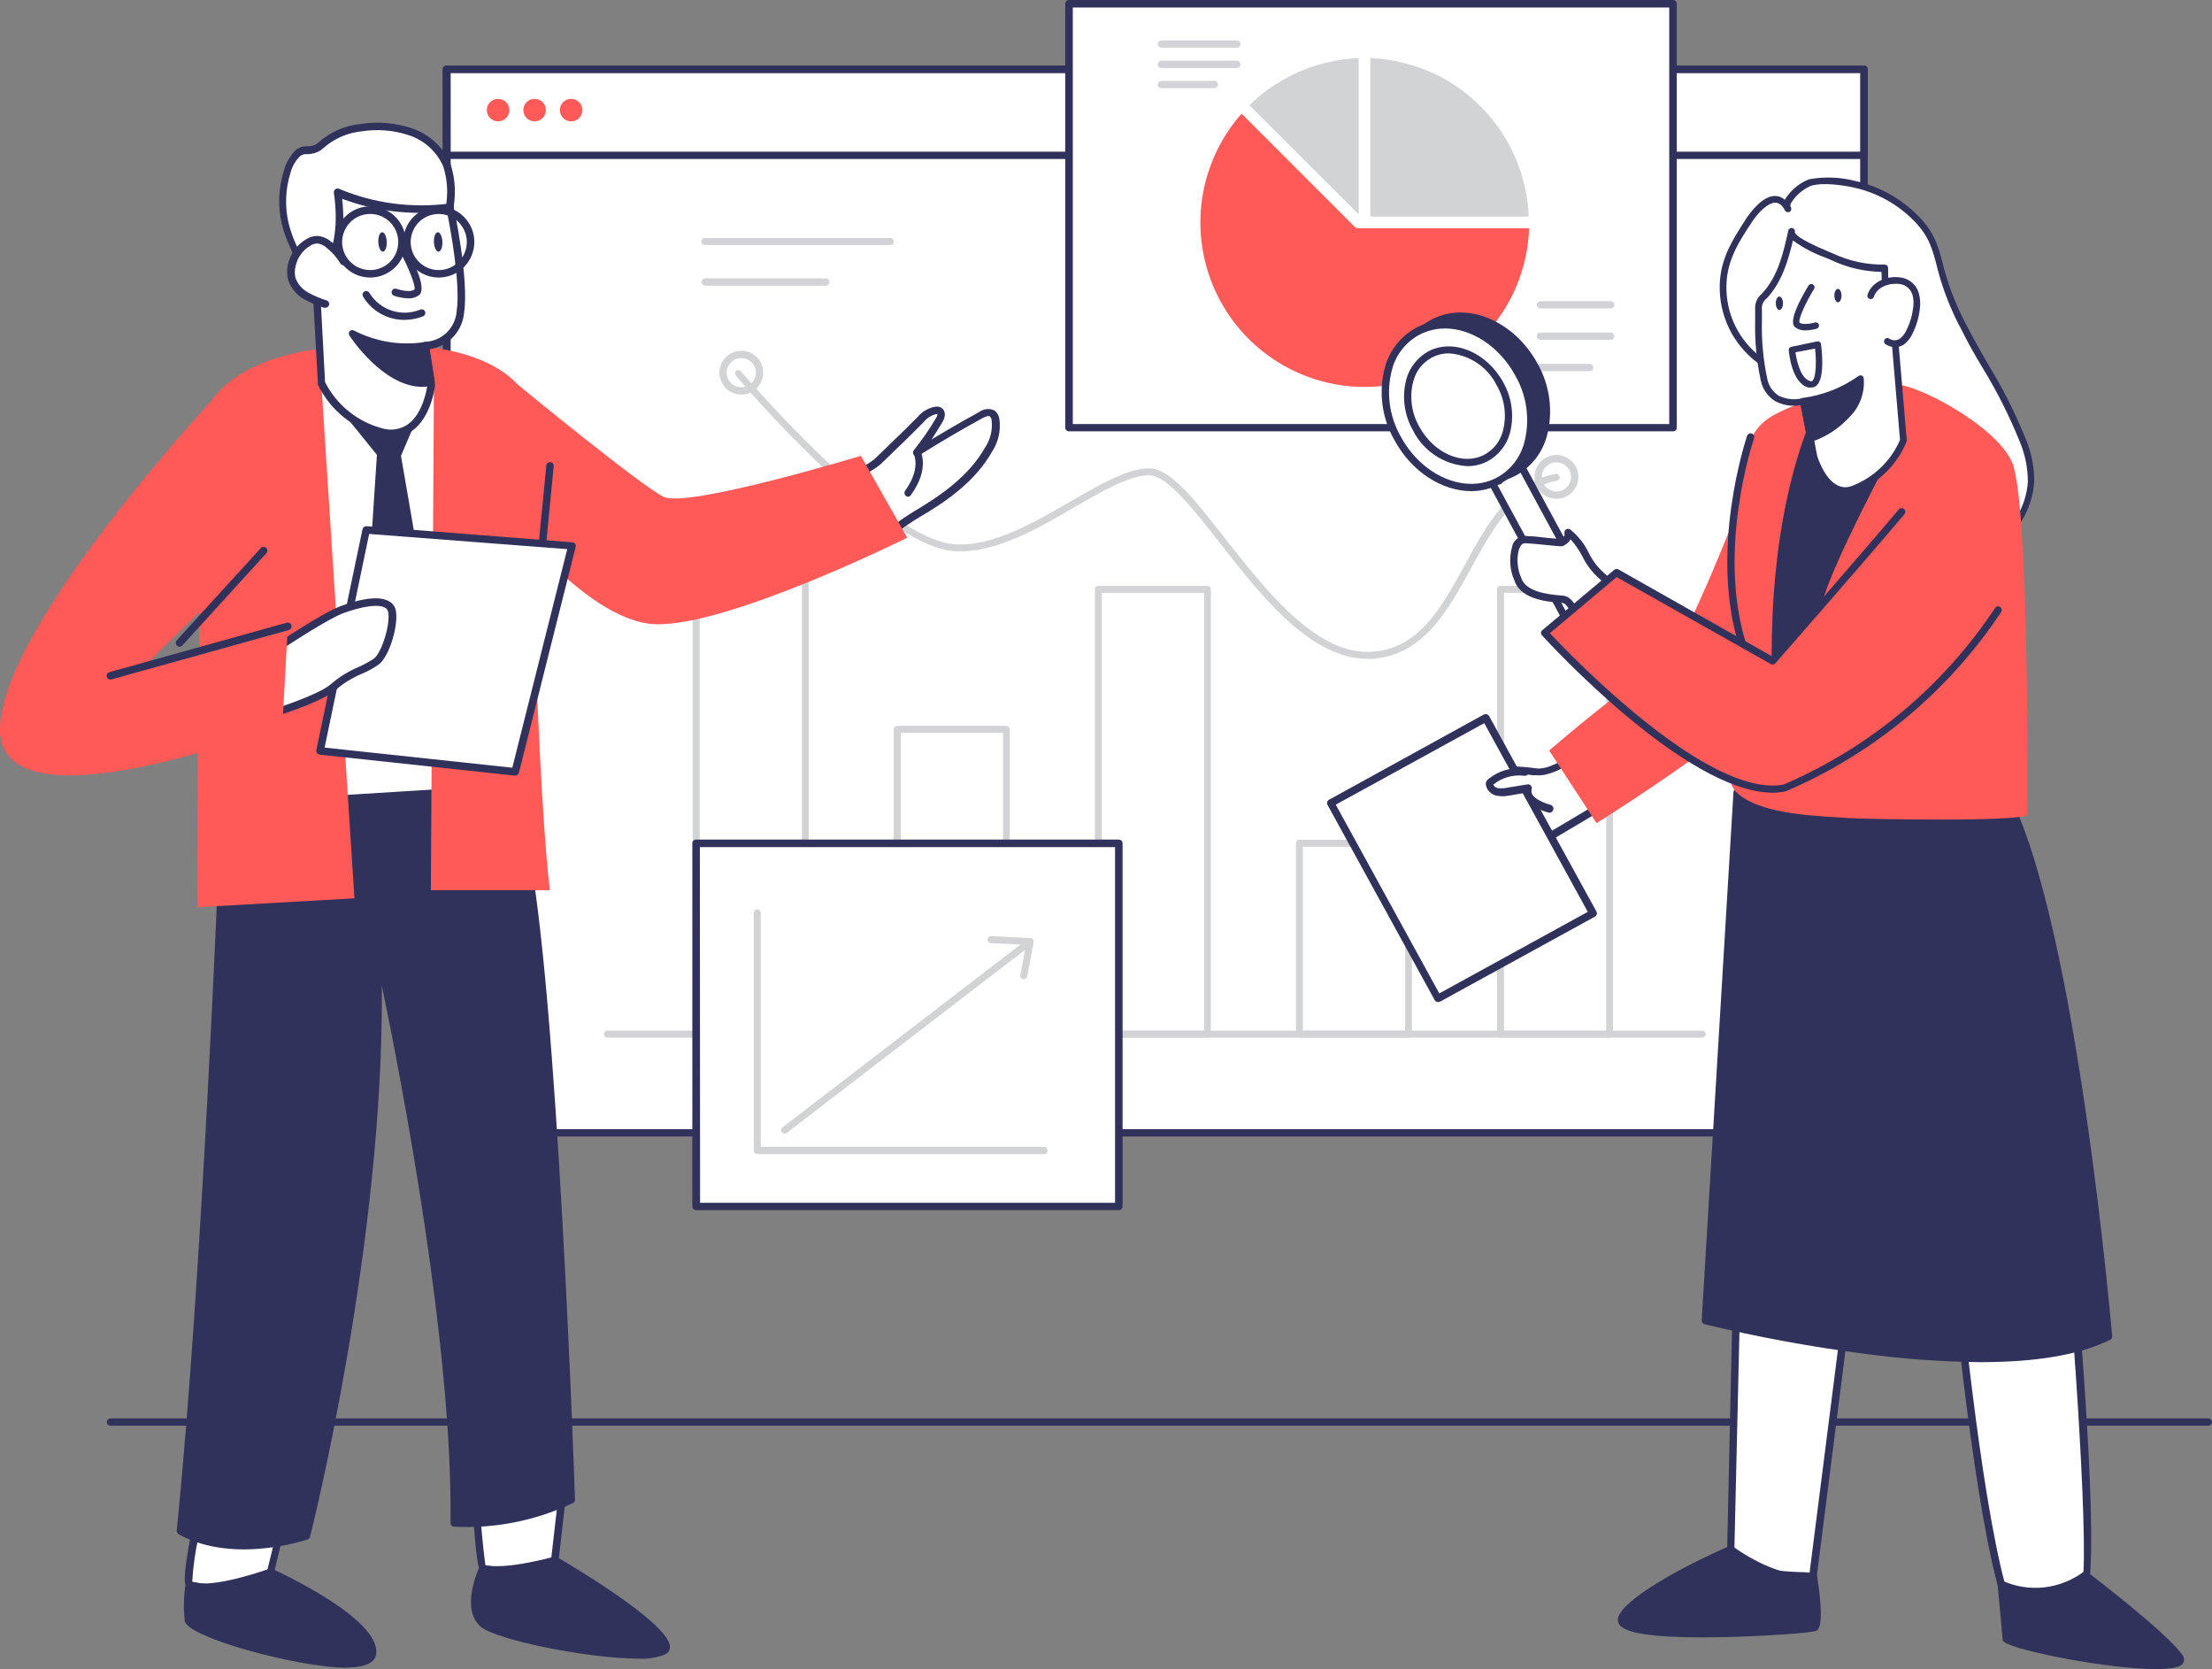 <svg width="479.059" height="361.423" viewBox="0 0 479.059 361.423" fill="none" xmlns="http://www.w3.org/2000/svg" xmlns:xlink="http://www.w3.org/1999/xlink">
	<rect x="0" y="0" width="479.059" height="361.423" fill="#808080" stroke="none"/>
	<desc>
			Created with Pixso.
	</desc>
	<defs/>
	<path id="Vector" d="M478.26 308.72L23.92 308.72C23.71 308.72 23.51 308.64 23.36 308.49C23.21 308.34 23.13 308.14 23.13 307.93C23.13 307.72 23.21 307.52 23.36 307.37C23.51 307.22 23.71 307.14 23.92 307.14L478.26 307.14C478.47 307.14 478.67 307.22 478.82 307.37C478.97 307.52 479.05 307.72 479.05 307.93C479.05 308.14 478.97 308.34 478.82 308.49C478.67 308.64 478.47 308.72 478.26 308.72Z" fill="#30325B" fill-opacity="1" fill-rule="nonzero"/>
	<path id="Vector" d="M96.78 15.01L403.68 15.01L403.68 245.27L96.78 245.27L96.78 15.01Z" fill="#FFFFFF" fill-opacity="1" fill-rule="evenodd"/>
	<path id="Vector" d="M403.7 246.09L96.71 246.09C96.49 246.09 96.28 246.01 96.13 245.85C95.98 245.7 95.89 245.49 95.89 245.27L95.89 15.01C95.89 14.9 95.91 14.8 95.95 14.7C95.99 14.6 96.05 14.51 96.13 14.44C96.21 14.36 96.3 14.3 96.4 14.26C96.5 14.22 96.6 14.2 96.71 14.21L403.7 14.21C403.91 14.21 404.12 14.29 404.27 14.44C404.42 14.59 404.51 14.8 404.51 15.01L404.51 245.27C404.51 245.38 404.49 245.48 404.45 245.58C404.41 245.68 404.35 245.77 404.28 245.85C404.2 245.93 404.11 245.99 404.01 246.03C403.91 246.07 403.81 246.09 403.7 246.09ZM97.61 244.51L402.86 244.51L402.86 15.83L97.6 15.83L97.61 244.51Z" fill="#30325B" fill-opacity="1" fill-rule="nonzero"/>
	<path id="Vector" d="M174.38 224.68L150.77 224.68C150.57 224.68 150.37 224.6 150.23 224.46C150.09 224.32 150.01 224.12 150.01 223.92L150.01 111.38C150.01 111.18 150.09 110.99 150.24 110.85C150.38 110.71 150.57 110.63 150.77 110.62L174.38 110.62C174.58 110.63 174.77 110.71 174.91 110.85C175.05 110.99 175.13 111.18 175.14 111.38L175.14 223.92C175.14 224.12 175.06 224.32 174.91 224.46C174.77 224.6 174.58 224.68 174.38 224.68ZM151.53 223.18L173.68 223.18L173.68 112.14L151.53 112.14L151.53 223.18Z" fill="#D1D3D4" fill-opacity="1" fill-rule="nonzero"/>
	<path id="Vector" d="M217.92 224.68L194.32 224.68C194.11 224.68 193.92 224.6 193.78 224.46C193.64 224.32 193.56 224.12 193.56 223.92L193.56 157.92C193.56 157.72 193.64 157.53 193.78 157.39C193.93 157.25 194.12 157.18 194.32 157.18L217.92 157.18C218.12 157.18 218.31 157.25 218.46 157.39C218.6 157.53 218.68 157.72 218.68 157.92L218.68 223.92C218.68 224.12 218.6 224.32 218.46 224.46C218.32 224.6 218.13 224.68 217.92 224.68ZM195.07 223.18L217.23 223.18L217.23 158.68L195.07 158.68L195.07 223.18Z" fill="#D1D3D4" fill-opacity="1" fill-rule="nonzero"/>
	<path id="Vector" d="M261.47 224.68L237.86 224.68C237.76 224.68 237.67 224.66 237.58 224.62C237.48 224.59 237.4 224.53 237.33 224.46C237.26 224.39 237.21 224.3 237.17 224.21C237.14 224.12 237.12 224.02 237.12 223.92L237.12 127.6C237.12 127.4 237.2 127.21 237.34 127.08C237.48 126.94 237.67 126.86 237.86 126.86L261.47 126.86C261.57 126.86 261.67 126.87 261.76 126.91C261.85 126.95 261.94 127 262.01 127.07C262.08 127.14 262.14 127.22 262.17 127.31C262.21 127.4 262.23 127.5 262.23 127.6L262.23 223.92C262.24 224.02 262.22 224.12 262.18 224.22C262.14 224.31 262.09 224.39 262.01 224.46C261.94 224.54 261.86 224.59 261.77 224.63C261.67 224.67 261.57 224.68 261.47 224.68ZM238.62 223.18L260.78 223.18L260.78 128.36L238.62 128.36L238.62 223.18Z" fill="#D1D3D4" fill-opacity="1" fill-rule="nonzero"/>
	<path id="Vector" d="M305.02 224.68L281.41 224.68C281.31 224.68 281.21 224.66 281.12 224.62C281.03 224.59 280.95 224.53 280.88 224.46C280.81 224.39 280.76 224.3 280.72 224.21C280.68 224.12 280.67 224.02 280.67 223.92L280.67 182.61C280.67 182.41 280.75 182.22 280.88 182.07C281.02 181.93 281.21 181.85 281.41 181.85L305.02 181.85C305.22 181.85 305.42 181.93 305.56 182.07C305.7 182.21 305.78 182.4 305.78 182.61L305.78 223.92C305.78 224.02 305.76 224.12 305.73 224.22C305.69 224.31 305.63 224.39 305.56 224.46C305.49 224.54 305.41 224.59 305.31 224.63C305.22 224.67 305.12 224.68 305.02 224.68ZM282.17 223.18L304.32 223.18L304.32 183.37L282.17 183.37L282.17 223.18Z" fill="#D1D3D4" fill-opacity="1" fill-rule="nonzero"/>
	<path id="Vector" d="M348.59 224.68L324.98 224.68C324.88 224.68 324.78 224.67 324.68 224.63C324.59 224.59 324.5 224.54 324.43 224.46C324.36 224.39 324.31 224.31 324.27 224.22C324.23 224.12 324.21 224.02 324.22 223.92L324.22 127.6C324.22 127.5 324.24 127.4 324.27 127.31C324.31 127.22 324.37 127.14 324.44 127.07C324.51 127 324.59 126.95 324.69 126.91C324.78 126.87 324.88 126.86 324.98 126.86L348.59 126.86C348.78 126.86 348.97 126.94 349.11 127.08C349.25 127.21 349.33 127.4 349.33 127.6L349.33 223.92C349.33 224.02 349.31 224.12 349.28 224.21C349.24 224.3 349.19 224.39 349.12 224.46C349.05 224.53 348.96 224.59 348.87 224.62C348.78 224.66 348.68 224.68 348.59 224.68ZM325.72 223.18L347.87 223.18L347.87 128.36L325.72 128.36L325.72 223.18Z" fill="#D1D3D4" fill-opacity="1" fill-rule="nonzero"/>
	<path id="Vector" d="M348.02 72.82L308.07 72.82C307.87 72.82 307.66 72.73 307.51 72.59C307.37 72.44 307.28 72.24 307.28 72.03C307.28 71.82 307.37 71.62 307.51 71.47C307.66 71.32 307.87 71.24 308.07 71.24L348.02 71.24C348.23 71.24 348.43 71.32 348.57 71.47C348.72 71.62 348.81 71.82 348.81 72.03C348.81 72.24 348.72 72.44 348.57 72.59C348.43 72.73 348.23 72.82 348.02 72.82Z" fill="#D1D3D4" fill-opacity="1" fill-rule="nonzero"/>
	<path id="Vector" d="M348.02 81.63L308.07 81.63C307.97 81.65 307.86 81.64 307.75 81.61C307.65 81.58 307.55 81.53 307.47 81.45C307.39 81.38 307.32 81.3 307.27 81.2C307.23 81.1 307.21 80.99 307.21 80.88C307.21 80.77 307.23 80.66 307.27 80.56C307.32 80.47 307.39 80.38 307.47 80.31C307.55 80.23 307.65 80.18 307.75 80.15C307.86 80.12 307.97 80.11 308.07 80.13L348.02 80.13C348.12 80.11 348.23 80.12 348.34 80.15C348.44 80.18 348.54 80.23 348.62 80.31C348.7 80.38 348.77 80.47 348.82 80.56C348.86 80.66 348.88 80.77 348.88 80.88C348.88 80.99 348.86 81.1 348.82 81.2C348.77 81.3 348.7 81.38 348.62 81.45C348.54 81.53 348.44 81.58 348.34 81.61C348.23 81.64 348.12 81.65 348.02 81.63Z" fill="#D1D3D4" fill-opacity="1" fill-rule="nonzero"/>
	<path id="Vector" d="M334.07 90.53L308.07 90.53C307.87 90.53 307.66 90.44 307.51 90.29C307.37 90.15 307.28 89.94 307.28 89.73C307.28 89.52 307.37 89.32 307.51 89.17C307.66 89.03 307.87 88.94 308.07 88.94L334.07 88.94C334.28 88.94 334.49 89.03 334.63 89.17C334.78 89.32 334.87 89.52 334.87 89.73C334.87 89.94 334.78 90.15 334.63 90.29C334.49 90.44 334.28 90.53 334.07 90.53Z" fill="#D1D3D4" fill-opacity="1" fill-rule="nonzero"/>
	<path id="Vector" d="M192.7 53.05L152.76 53.05C152.65 53.07 152.54 53.06 152.44 53.03C152.33 53 152.24 52.95 152.16 52.88C152.07 52.8 152.01 52.72 151.96 52.62C151.92 52.52 151.89 52.41 151.89 52.3C151.89 52.19 151.92 52.09 151.96 51.99C152.01 51.89 152.07 51.8 152.16 51.73C152.24 51.66 152.33 51.6 152.44 51.57C152.54 51.54 152.65 51.53 152.76 51.55L192.7 51.55C192.81 51.53 192.92 51.54 193.02 51.57C193.13 51.6 193.23 51.66 193.31 51.73C193.39 51.8 193.46 51.89 193.5 51.99C193.55 52.09 193.57 52.19 193.57 52.3C193.57 52.41 193.55 52.52 193.5 52.62C193.46 52.72 193.39 52.8 193.31 52.88C193.23 52.95 193.13 53 193.02 53.03C192.92 53.06 192.81 53.07 192.7 53.05Z" fill="#D1D3D4" fill-opacity="1" fill-rule="nonzero"/>
	<path id="Vector" d="M178.81 61.87L152.76 61.87C152.55 61.87 152.35 61.78 152.2 61.64C152.05 61.49 151.97 61.29 151.97 61.08C151.97 60.87 152.05 60.66 152.2 60.52C152.35 60.37 152.55 60.28 152.76 60.28L178.81 60.28C179.02 60.28 179.22 60.37 179.37 60.52C179.52 60.66 179.6 60.87 179.6 61.08C179.6 61.29 179.52 61.49 179.37 61.64C179.22 61.78 179.02 61.87 178.81 61.87Z" fill="#D1D3D4" fill-opacity="1" fill-rule="nonzero"/>
	<path id="Vector" d="M296.1 142.65C283.75 142.65 272.88 128.72 264.12 117.49C258.26 109.99 252.72 102.92 248.8 102.92L248.7 102.92C244.43 103.04 238.72 106.35 232.64 109.86C224.57 114.61 215.41 119.82 206.88 119.36C190.9 118.49 160.61 82.87 159.41 81.38C159.34 81.31 159.28 81.23 159.24 81.14C159.21 81.04 159.19 80.95 159.19 80.85C159.19 80.75 159.21 80.65 159.24 80.56C159.28 80.47 159.34 80.39 159.41 80.32C159.56 80.19 159.76 80.13 159.96 80.15C160.17 80.17 160.35 80.26 160.48 80.41C160.78 80.78 191.63 117.05 206.96 117.87C215.05 118.34 224 113.12 231.9 108.56C238.12 104.97 244 101.55 248.66 101.41L248.81 101.41C253.47 101.41 258.7 108.12 265.3 116.57C273.94 127.54 284.56 141.16 296.1 141.16L296.79 141.16C307.19 140.66 312.06 131.76 317.24 122.35C321.98 113.57 327.03 104.5 336.88 102.61C337.07 102.58 337.28 102.62 337.44 102.73C337.61 102.85 337.72 103.02 337.76 103.22C337.8 103.41 337.76 103.62 337.64 103.78C337.53 103.95 337.36 104.06 337.16 104.1C328.01 105.84 323.2 114.61 318.57 123.09C313.42 132.46 308.11 142.08 296.87 142.68L296.1 142.65Z" fill="#D1D3D4" fill-opacity="1" fill-rule="nonzero"/>
	<path id="Vector" d="M368.78 224.68L131.68 224.68C131.58 224.7 131.47 224.69 131.36 224.66C131.26 224.63 131.16 224.58 131.08 224.5C131 224.43 130.93 224.35 130.88 224.25C130.84 224.15 130.81 224.04 130.81 223.93C130.81 223.82 130.84 223.71 130.88 223.61C130.93 223.52 131 223.43 131.08 223.36C131.16 223.28 131.26 223.23 131.36 223.2C131.47 223.17 131.58 223.16 131.68 223.18L368.78 223.18C368.96 223.2 369.12 223.3 369.24 223.43C369.36 223.57 369.43 223.75 369.43 223.93C369.43 224.11 369.36 224.29 369.24 224.43C369.12 224.57 368.96 224.66 368.78 224.68Z" fill="#D1D3D4" fill-opacity="1" fill-rule="nonzero"/>
	<path id="Vector" d="M160.55 85.45C159.61 85.45 158.69 85.17 157.91 84.65C157.13 84.12 156.52 83.38 156.16 82.51C155.8 81.65 155.71 80.69 155.89 79.77C156.07 78.85 156.53 78.01 157.19 77.34C157.85 76.68 158.7 76.23 159.62 76.04C160.54 75.86 161.5 75.95 162.36 76.31C163.23 76.67 163.97 77.28 164.49 78.06C165.02 78.84 165.29 79.76 165.29 80.7C165.29 81.96 164.79 83.16 163.9 84.05C163.01 84.95 161.81 85.45 160.55 85.45ZM160.55 77.53C159.92 77.53 159.31 77.72 158.79 78.07C158.27 78.41 157.86 78.91 157.62 79.49C157.38 80.07 157.32 80.7 157.44 81.32C157.56 81.93 157.87 82.49 158.31 82.94C158.75 83.38 159.32 83.68 159.93 83.8C160.54 83.92 161.18 83.86 161.76 83.62C162.34 83.38 162.83 82.98 163.18 82.46C163.53 81.94 163.71 81.32 163.71 80.7C163.71 79.86 163.37 79.06 162.78 78.47C162.19 77.88 161.38 77.55 160.55 77.55L160.55 77.53Z" fill="#D1D3D4" fill-opacity="1" fill-rule="nonzero"/>
	<path id="Vector" d="M337.08 108.01C336.14 108.01 335.22 107.73 334.44 107.21C333.66 106.69 333.05 105.95 332.69 105.08C332.34 104.21 332.24 103.26 332.42 102.34C332.61 101.42 333.06 100.57 333.72 99.91C334.39 99.24 335.23 98.79 336.15 98.61C337.08 98.42 338.03 98.52 338.9 98.88C339.77 99.24 340.51 99.85 341.03 100.63C341.55 101.41 341.83 102.32 341.83 103.26C341.83 104.52 341.33 105.73 340.44 106.62C339.55 107.51 338.34 108.01 337.08 108.01ZM337.08 100.1C336.45 100.1 335.84 100.28 335.32 100.63C334.8 100.98 334.4 101.47 334.16 102.05C333.92 102.63 333.85 103.27 333.98 103.88C334.1 104.5 334.4 105.06 334.84 105.5C335.29 105.94 335.85 106.25 336.46 106.37C337.08 106.49 337.71 106.43 338.29 106.19C338.87 105.95 339.36 105.54 339.71 105.02C340.06 104.5 340.25 103.89 340.25 103.26C340.24 102.43 339.9 101.63 339.31 101.05C338.71 100.46 337.91 100.13 337.08 100.13L337.08 100.1Z" fill="#D1D3D4" fill-opacity="1" fill-rule="nonzero"/>
	<path id="Vector" d="M96.78 15.01L403.68 15.01L403.68 33.61L96.78 33.61L96.78 15.01Z" fill="#FFFFFF" fill-opacity="1" fill-rule="evenodd"/>
	<path id="Vector" d="M403.7 34.43L96.71 34.43C96.6 34.43 96.5 34.41 96.4 34.37C96.3 34.33 96.21 34.27 96.13 34.2C96.05 34.12 95.99 34.03 95.95 33.93C95.91 33.83 95.89 33.73 95.89 33.62L95.89 15.01C95.89 14.9 95.91 14.8 95.95 14.7C95.99 14.6 96.05 14.51 96.13 14.44C96.21 14.36 96.3 14.3 96.4 14.26C96.5 14.22 96.6 14.2 96.71 14.21L403.7 14.21C403.91 14.21 404.12 14.29 404.27 14.44C404.42 14.59 404.51 14.8 404.51 15.01L404.51 33.56C404.52 33.67 404.5 33.78 404.47 33.89C404.43 33.99 404.37 34.09 404.29 34.17C404.22 34.25 404.13 34.32 404.02 34.36C403.92 34.41 403.81 34.43 403.7 34.43ZM97.61 32.85L402.86 32.85L402.86 15.84L97.6 15.84L97.61 32.85Z" fill="#30325B" fill-opacity="1" fill-rule="nonzero"/>
	<path id="Vector" d="M231.52 0.79L362.34 0.79L362.34 92.6L231.52 92.6L231.52 0.79Z" fill="#FFFFFF" fill-opacity="1" fill-rule="evenodd"/>
	<path id="Vector" d="M362.34 93.4L231.52 93.4C231.3 93.4 231.1 93.32 230.94 93.17C230.79 93.02 230.7 92.81 230.7 92.6L230.7 0.82C230.7 0.71 230.72 0.6 230.76 0.5C230.8 0.4 230.86 0.31 230.94 0.24C231.01 0.16 231.1 0.1 231.2 0.06C231.3 0.02 231.41 0 231.52 0L362.34 0C362.44 0 362.55 0.02 362.65 0.06C362.75 0.1 362.84 0.16 362.91 0.24C362.99 0.31 363.05 0.4 363.09 0.5C363.13 0.6 363.15 0.71 363.14 0.82L363.14 92.6C363.14 92.81 363.06 93.02 362.91 93.17C362.76 93.32 362.55 93.4 362.34 93.4ZM232.34 91.82L361.51 91.82L361.51 1.62L232.34 1.62L232.34 91.82Z" fill="#30325B" fill-opacity="1" fill-rule="nonzero"/>
	<path id="Vector" d="M269.2 24.93L293.29 49.02C293.42 49.15 293.57 49.26 293.73 49.33C293.9 49.4 294.08 49.44 294.26 49.43C306.35 49.43 318.45 49.43 330.56 49.43L331.16 49.43C330.96 55.13 329.39 60.71 326.59 65.68C323.79 70.65 319.83 74.88 315.05 78C310.27 81.12 304.81 83.04 299.13 83.61C293.45 84.18 287.71 83.38 282.41 81.26C277.11 79.15 272.39 75.8 268.65 71.48C264.92 67.16 262.28 62.01 260.95 56.46C259.62 50.91 259.65 45.12 261.03 39.58C262.41 34.04 265.1 28.91 268.88 24.63L269.2 24.93Z" fill="#FF5A57" fill-opacity="1" fill-rule="nonzero"/>
	<path id="Vector" d="M296.79 12.53L296.79 46.9L297.14 46.9L330.37 46.9C331.1 46.9 331.1 46.9 331.05 46.14C330.64 39.6 328.45 33.3 324.72 27.91C320.98 22.53 315.84 18.27 309.86 15.6C306.21 14.01 302.33 13.03 298.36 12.69L296.79 12.53Z" fill="#D1D3D4" fill-opacity="1" fill-rule="nonzero"/>
	<path id="Vector" d="M294.26 46.44L294.26 12.56C290.26 12.77 286.32 13.59 282.58 15.01C278.11 16.79 274.03 19.42 270.57 22.77L294.26 46.44Z" fill="#D1D3D4" fill-opacity="1" fill-rule="nonzero"/>
	<path id="Vector" d="M348.82 66.79L333.62 66.79C333.41 66.79 333.2 66.71 333.06 66.56C332.91 66.41 332.82 66.21 332.82 66C332.82 65.79 332.91 65.59 333.06 65.44C333.2 65.29 333.41 65.21 333.62 65.21L348.82 65.21C349.03 65.21 349.23 65.29 349.38 65.44C349.53 65.59 349.61 65.79 349.61 66C349.61 66.21 349.53 66.41 349.38 66.56C349.23 66.71 349.03 66.79 348.82 66.79Z" fill="#D1D3D4" fill-opacity="1" fill-rule="nonzero"/>
	<path id="Vector" d="M348.82 73.59L333.62 73.59C333.41 73.59 333.2 73.51 333.06 73.36C332.91 73.21 332.82 73.01 332.82 72.8C332.82 72.59 332.91 72.39 333.06 72.24C333.2 72.09 333.41 72.01 333.62 72.01L348.82 72.01C349.03 72.01 349.23 72.09 349.38 72.24C349.53 72.39 349.61 72.59 349.61 72.8C349.61 73.01 349.53 73.21 349.38 73.36C349.23 73.51 349.03 73.59 348.82 73.59Z" fill="#D1D3D4" fill-opacity="1" fill-rule="nonzero"/>
	<path id="Vector" d="M344.28 80.38L333.62 80.38C333.41 80.38 333.2 80.3 333.06 80.15C332.91 80 332.82 79.8 332.82 79.59C332.82 79.38 332.91 79.18 333.06 79.03C333.2 78.88 333.41 78.8 333.62 78.8L344.28 78.8C344.49 78.8 344.69 78.88 344.84 79.03C344.99 79.18 345.07 79.38 345.07 79.59C345.07 79.8 344.99 80 344.84 80.15C344.69 80.3 344.49 80.38 344.28 80.38Z" fill="#D1D3D4" fill-opacity="1" fill-rule="nonzero"/>
	<path id="Vector" d="M267.87 10.34L251.54 10.34C251.33 10.34 251.12 10.26 250.98 10.11C250.83 9.96 250.74 9.76 250.74 9.55C250.74 9.34 250.83 9.14 250.98 8.99C251.12 8.84 251.33 8.76 251.54 8.76L267.87 8.76C268.07 8.76 268.28 8.84 268.43 8.99C268.57 9.14 268.66 9.34 268.66 9.55C268.66 9.76 268.57 9.96 268.43 10.11C268.28 10.26 268.07 10.34 267.87 10.34Z" fill="#D1D3D4" fill-opacity="1" fill-rule="nonzero"/>
	<path id="Vector" d="M267.87 14.73L251.54 14.73C251.33 14.73 251.12 14.64 250.98 14.5C250.83 14.35 250.74 14.15 250.74 13.94C250.74 13.73 250.83 13.52 250.98 13.38C251.12 13.23 251.33 13.14 251.54 13.14L267.87 13.14C268.07 13.14 268.28 13.23 268.43 13.38C268.57 13.52 268.66 13.73 268.66 13.94C268.66 14.15 268.57 14.35 268.43 14.5C268.28 14.64 268.07 14.73 267.87 14.73Z" fill="#D1D3D4" fill-opacity="1" fill-rule="nonzero"/>
	<path id="Vector" d="M262.99 19.09L251.54 19.09C251.33 19.09 251.12 19.01 250.98 18.86C250.83 18.71 250.74 18.51 250.74 18.3C250.74 18.09 250.83 17.89 250.98 17.74C251.12 17.6 251.33 17.51 251.54 17.51L262.99 17.51C263.2 17.51 263.4 17.6 263.55 17.74C263.7 17.89 263.78 18.09 263.78 18.3C263.78 18.51 263.7 18.71 263.55 18.86C263.4 19.01 263.2 19.09 262.99 19.09Z" fill="#D1D3D4" fill-opacity="1" fill-rule="nonzero"/>
	<path id="Vector" d="M102.79 319.85C102.79 319.85 103.68 339.12 104.56 339.6C105.45 340.07 117.9 341.18 120.12 337.86L121.7 324.09L102.79 319.85Z" fill="#FFFFFF" fill-opacity="1" fill-rule="nonzero"/>
	<path id="Vector" d="M110.95 341.01C108.7 341.09 106.45 340.85 104.26 340.31C103.77 340.06 102.96 339.63 102.06 319.9C102.05 319.77 102.08 319.65 102.12 319.53C102.17 319.41 102.25 319.31 102.35 319.23C102.44 319.15 102.55 319.09 102.67 319.06C102.79 319.03 102.92 319.03 103.04 319.06L121.92 323.3C122.12 323.34 122.29 323.45 122.41 323.62C122.53 323.78 122.58 323.98 122.55 324.18L120.97 337.94C120.96 338.07 120.92 338.19 120.84 338.3C119.39 340.4 114.86 341.01 110.95 341.01ZM105.13 338.96C106.97 339.41 117.28 340.06 119.37 337.57L120.83 324.77L103.71 320.91C103.87 326.95 104.34 332.97 105.13 338.96Z" fill="#30325B" fill-opacity="1" fill-rule="nonzero"/>
	<path id="Vector" d="M42.29 331.8C42.29 331.8 40.22 342.3 40.96 343.05C41.71 343.79 51.76 344.63 53.39 344.22C55.02 343.81 58.56 340.37 58.56 340.37L61.82 326.92L42.29 331.8Z" fill="#FFFFFF" fill-opacity="1" fill-rule="nonzero"/>
	<path id="Vector" d="M51.71 345.14C48.18 345.14 41.33 344.57 40.38 343.55C40.08 343.24 39.33 342.51 41.49 331.57C41.52 331.42 41.6 331.28 41.7 331.17C41.81 331.06 41.95 330.98 42.1 330.94L61.61 326.07C61.75 326.04 61.89 326.04 62.03 326.07C62.16 326.11 62.29 326.18 62.39 326.27C62.49 326.37 62.56 326.5 62.6 326.63C62.64 326.77 62.64 326.91 62.61 327.05L59.35 340.55C59.32 340.7 59.24 340.83 59.13 340.94C58.75 341.31 55.38 344.5 53.61 344.98C52.98 345.09 52.34 345.15 51.71 345.14ZM41.63 342.51C45.43 343.26 49.3 343.57 53.16 343.44C54.92 342.53 56.52 341.35 57.91 339.94L60.79 328.05L43.07 332.46C42.31 335.76 41.83 339.13 41.63 342.51Z" fill="#30325B" fill-opacity="1" fill-rule="nonzero"/>
	<path id="Vector" d="M48.24 185.22C48.24 185.22 44.7 276.28 39.11 331.51C39.11 331.51 48.61 337.84 66.39 332.59C66.39 332.59 84.15 263.1 81.69 204.89C81.69 204.89 98.97 281.59 98.37 329.8C107.17 330.23 115.93 328.49 123.88 324.72C123.88 324.72 120.18 212.91 113.53 182.73C106.89 152.56 106.63 156.72 106.63 156.72L52.4 173.74L48.24 185.22Z" fill="#30325B" fill-opacity="1" fill-rule="nonzero"/>
	<path id="Vector" d="M52.86 335.51C43.8 335.51 38.95 332.35 38.62 332.16C38.5 332.08 38.41 331.97 38.35 331.84C38.29 331.72 38.26 331.57 38.27 331.43C43.8 276.85 47.37 186.1 47.4 185.19C47.39 185.11 47.39 185.03 47.4 184.95L51.61 173.48C51.66 173.36 51.72 173.26 51.81 173.17C51.9 173.09 52 173.02 52.12 172.99L105.92 156.04C105.99 155.94 106.08 155.86 106.19 155.81C106.29 155.75 106.41 155.71 106.52 155.7C107.44 155.7 108.22 155.56 114.17 182.61C120.75 212.5 124.5 323.6 124.53 324.72C124.54 324.87 124.5 325.02 124.43 325.15C124.35 325.28 124.24 325.38 124.1 325.45C116.06 329.28 107.19 331.05 98.29 330.59C98.09 330.58 97.91 330.48 97.77 330.33C97.63 330.18 97.56 329.99 97.57 329.79C98.04 291.52 87.07 234.59 82.69 213.38C83.21 269.16 67.33 332.06 67.15 332.78C67.12 332.91 67.05 333.03 66.96 333.13C66.86 333.23 66.75 333.31 66.61 333.35C62.16 334.74 57.53 335.47 52.86 335.51ZM39.95 331.05C41.9 332.11 50.84 336.26 65.74 331.92C67.23 325.94 83.15 259.94 80.9 204.89C80.89 204.69 80.96 204.49 81.09 204.34C81.22 204.19 81.4 204.09 81.6 204.06C81.8 204.04 81.99 204.09 82.15 204.2C82.32 204.32 82.43 204.49 82.47 204.68C82.64 205.44 99.58 281.22 99.18 329.03C107.41 329.27 115.59 327.61 123.08 324.17C122.79 315.94 119.09 211.56 112.76 182.84C108.64 164.22 107.06 158.98 106.43 157.52L53.07 174.39L49.02 185.39C48.88 189.25 45.35 277.35 39.95 331.05Z" fill="#30325B" fill-opacity="1" fill-rule="nonzero"/>
	<path id="Vector" d="M65.06 57.83C64.3 54.46 62.44 51.72 61.66 48.34C60.82 44.62 60.98 40.74 62.12 37.1C62.52 35.6 63.3 34.24 64.4 33.15C65.46 32.18 66.55 32.67 67.75 32.31C68.96 31.94 69.34 31.44 70.32 30.73C72.56 29.02 75.23 27.96 78.04 27.66C81.63 27.08 85.31 27.38 88.77 28.53C90.5 29.1 92.1 30.03 93.46 31.25C94.82 32.47 95.92 33.95 96.68 35.61C98.26 39.24 97.39 43.1 97.34 46.88C97.26 50.59 95.78 54.14 93.21 56.82C90.68 59.4 87.39 61.11 83.82 61.68C80.26 62.23 76.64 62.13 73.12 61.39C71.24 61.14 69.43 60.52 67.79 59.59C66.14 58.51 65.51 59.67 65.06 57.83Z" fill="#FFFFFF" fill-opacity="1" fill-rule="nonzero"/>
	<path id="Vector" d="M79.5 62.8C77.31 62.78 75.12 62.56 72.98 62.14C71 61.85 69.1 61.2 67.36 60.22C67.01 59.99 66.61 59.85 66.19 59.84C65.24 59.73 64.6 59.41 64.35 58.01C63.98 56.42 63.45 54.88 62.77 53.4C62.04 51.84 61.45 50.2 61.03 48.53C60.14 44.67 60.31 40.64 61.5 36.87C61.95 35.23 62.81 33.75 64 32.55C64.72 31.93 65.65 31.62 66.6 31.67C66.97 31.67 67.33 31.63 67.69 31.55C68.26 31.4 68.77 31.09 69.18 30.66C69.4 30.47 69.65 30.25 69.98 30.01C72.35 28.24 75.16 27.14 78.1 26.85C81.82 26.26 85.61 26.58 89.18 27.77C91.01 28.38 92.69 29.37 94.12 30.67C95.55 31.96 96.69 33.54 97.49 35.3C98.46 38.14 98.75 41.18 98.33 44.16C98.33 45.06 98.22 45.98 98.2 46.9C98.08 50.8 96.49 54.51 93.75 57.29C91.1 60.01 87.65 61.8 83.91 62.41C82.45 62.67 80.98 62.8 79.5 62.8ZM66.11 58.2L66.31 58.2C67 58.25 67.66 58.49 68.23 58.88C69.79 59.75 71.5 60.33 73.28 60.59C76.7 61.31 80.23 61.4 83.69 60.85C87.08 60.31 90.22 58.7 92.63 56.25C95.06 53.72 96.46 50.36 96.54 46.85C96.54 45.92 96.62 44.98 96.66 44.03C97.06 41.31 96.81 38.53 95.95 35.92C95.24 34.36 94.22 32.97 92.96 31.83C91.69 30.69 90.2 29.82 88.58 29.29C85.25 28.19 81.71 27.9 78.25 28.45C75.58 28.73 73.04 29.74 70.9 31.36L70.13 31.98C69.54 32.56 68.82 32.98 68.02 33.19C67.54 33.32 67.04 33.39 66.54 33.38C66.25 33.35 65.97 33.38 65.7 33.45C65.43 33.53 65.17 33.67 64.95 33.84C63.97 34.84 63.26 36.08 62.91 37.43C61.81 40.93 61.66 44.67 62.48 48.24C62.87 49.82 63.4 51.36 64.07 52.83C64.8 54.41 65.38 56.05 65.81 57.74C65.9 58.16 65.98 58.28 66 58.28L66.11 58.2Z" fill="#30325B" fill-opacity="1" fill-rule="nonzero"/>
	<path id="Vector" d="M113.53 170.56C109.07 149.74 100.87 82.3 98.85 81.41C94.1 79.21 68.78 76.74 62.99 86.49C61.2 89.54 60.03 156.02 62.33 173.74L113.53 170.56Z" fill="#FFFFFF" fill-opacity="1" fill-rule="nonzero"/>
	<path id="Vector" d="M62.33 174.57C62.13 174.57 61.94 174.49 61.79 174.36C61.64 174.23 61.55 174.05 61.52 173.86C59.22 156.13 60.33 89.42 62.29 86.08C68.45 75.57 94.61 78.58 99.18 80.67C100.42 81.22 101.52 87.44 106.62 122.22C109.39 141.21 112.25 160.67 114.32 170.39C114.35 170.5 114.35 170.62 114.33 170.74C114.3 170.85 114.25 170.96 114.18 171.05C114.11 171.15 114.02 171.22 113.92 171.28C113.81 171.33 113.7 171.36 113.58 171.37L62.39 174.54L62.33 174.57ZM84.18 80.26C75.87 80.26 66.68 81.84 63.7 86.9C62.12 90.07 60.76 153.25 63.05 172.87L112.54 169.8C110.46 159.77 107.69 140.81 105 122.46C102.38 104.55 99.42 84.29 98.33 82.08C93.74 80.73 88.96 80.11 84.18 80.26Z" fill="#30325B" fill-opacity="1" fill-rule="nonzero"/>
	<path id="Vector" d="M89.21 91.02L85.98 98.61L93.8 143.84L88.25 153.25L79.26 146.65L82.41 98.25L74.4 88.33L89.21 91.02Z" fill="#30325B" fill-opacity="1" fill-rule="nonzero"/>
	<path id="Vector" d="M88.25 154.04C88.08 154.05 87.92 153.99 87.79 153.89L78.78 147.29C78.68 147.21 78.59 147.11 78.54 146.99C78.48 146.87 78.46 146.74 78.47 146.61L81.63 98.5L73.81 88.82C73.72 88.69 73.67 88.53 73.67 88.37C73.67 88.21 73.72 88.06 73.81 87.93C73.9 87.79 74.02 87.68 74.17 87.61C74.31 87.54 74.48 87.52 74.64 87.55L89.45 90.22C89.57 90.25 89.68 90.3 89.77 90.37C89.87 90.44 89.95 90.53 90 90.64C90.05 90.74 90.08 90.86 90.08 90.98C90.08 91.09 90.05 91.21 90 91.32L86.84 98.71L94.61 143.69C94.64 143.88 94.61 144.07 94.51 144.23L88.96 153.73C88.9 153.82 88.83 153.9 88.74 153.97C88.65 154.03 88.54 154.07 88.44 154.09L88.25 154.04ZM80.07 146.27L87.98 152.1L92.93 143.68L85.18 98.74C85.13 98.59 85.13 98.44 85.18 98.29L88.02 91.62L76.27 89.48L82.95 97.74C83.07 97.9 83.13 98.1 83.12 98.29L80.07 146.27Z" fill="#30325B" fill-opacity="1" fill-rule="nonzero"/>
	<path id="Vector" d="M76.76 194.52L69.59 82.96L93.99 82.09L93.31 192.76L119.07 192.76C115.5 161.23 115.15 86.55 112.16 83.31C100.92 71.11 72.14 75.19 72.14 75.19C72.14 75.19 51.39 76.19 44.82 88.33C43.24 91.38 42.51 183.27 42.74 196.45L76.76 194.52Z" fill="#FF5A57" fill-opacity="1" fill-rule="nonzero"/>
	<path id="Vector" d="M92.08 74.84L93.39 83.36C93.39 83.36 92.04 95.75 82.68 93.58C79.86 92.85 77.23 91.53 74.97 89.7C72.72 87.87 70.88 85.57 69.59 82.96L68.4 60.46C68.4 60.46 75.29 56.69 73.15 41.66C80.82 44.88 89.22 45.97 97.46 44.82C97.46 44.82 100.79 60.28 99.73 67.53C99.57 69.47 98.7 71.29 97.29 72.63C95.88 73.98 94.02 74.77 92.08 74.84Z" fill="#FFFFFF" fill-opacity="1" fill-rule="nonzero"/>
	<path id="Vector" d="M84.8 94.64C84.02 94.64 83.24 94.55 82.49 94.37C79.54 93.63 76.8 92.25 74.44 90.34C72.08 88.43 70.17 86.02 68.85 83.29C68.83 83.2 68.83 83.1 68.85 83.01L67.58 60.46C67.57 60.31 67.61 60.15 67.68 60.02C67.76 59.88 67.87 59.77 68.01 59.7C68.01 59.7 74.34 55.93 72.31 41.76C72.29 41.61 72.3 41.46 72.36 41.32C72.42 41.18 72.51 41.06 72.63 40.97C72.75 40.89 72.89 40.83 73.04 40.82C73.18 40.81 73.33 40.83 73.47 40.9C81 44.05 89.22 45.14 97.31 44.07C97.52 44.03 97.73 44.07 97.9 44.19C98.07 44.31 98.19 44.49 98.23 44.7C98.36 45.33 101.59 60.4 100.51 67.71C100.34 69.68 99.5 71.53 98.14 72.97C96.78 74.41 94.97 75.34 93.01 75.62L94.2 83.29C94.21 83.36 94.21 83.43 94.2 83.5C94.2 83.78 93.4 90.35 89.24 93.31C87.94 94.22 86.38 94.68 84.8 94.64ZM70.4 82.76C71.65 85.21 73.41 87.37 75.56 89.1C77.71 90.83 80.2 92.08 82.87 92.77C83.78 93.04 84.74 93.1 85.67 92.95C86.61 92.8 87.51 92.45 88.29 91.92C91.62 89.58 92.46 84.16 92.57 83.36L91.27 74.95C91.25 74.84 91.26 74.72 91.3 74.61C91.33 74.5 91.38 74.39 91.46 74.31C91.53 74.22 91.62 74.14 91.73 74.1C91.83 74.05 91.94 74.02 92.06 74.02C93.81 73.95 95.47 73.24 96.73 72.02C97.99 70.8 98.76 69.17 98.9 67.42C99.8 61.28 97.42 48.86 96.78 45.73C89.11 46.68 81.33 45.76 74.1 43.05C75.49 55.32 70.76 59.84 69.24 60.95L70.4 82.76Z" fill="#30325B" fill-opacity="1" fill-rule="nonzero"/>
	<path id="Vector" d="M87.22 53.88C87.22 53.88 91.66 62.04 90.38 63.26C89.1 64.48 85.63 63.26 85.63 63.26L87.22 53.88Z" fill="#FFFFFF" fill-opacity="1" fill-rule="nonzero"/>
	<path id="Vector" d="M88.5 64.6C87.42 64.58 86.35 64.39 85.33 64.04C85.14 63.96 84.98 63.82 84.89 63.63C84.8 63.44 84.79 63.22 84.86 63.02C84.89 62.92 84.95 62.83 85.02 62.75C85.09 62.68 85.17 62.61 85.26 62.57C85.36 62.52 85.46 62.5 85.57 62.5C85.67 62.49 85.77 62.51 85.87 62.55C86.82 62.88 89.04 63.35 89.77 62.67C90.07 61.99 88.56 58.04 86.51 54.26C86.45 54.17 86.42 54.07 86.4 53.96C86.39 53.86 86.4 53.75 86.43 53.65C86.46 53.55 86.5 53.46 86.57 53.38C86.63 53.3 86.71 53.23 86.81 53.18C86.9 53.13 87 53.1 87.1 53.09C87.21 53.08 87.31 53.08 87.41 53.11C87.51 53.14 87.6 53.19 87.68 53.26C87.77 53.32 87.83 53.4 87.88 53.5C90.05 57.47 92.31 62.48 90.83 63.85C90.16 64.37 89.34 64.64 88.5 64.6Z" fill="#30325B" fill-opacity="1" fill-rule="nonzero"/>
	<path id="Vector" d="M83.76 52.35C83.81 53.51 83.44 54.47 82.93 54.49C82.43 54.52 81.98 53.59 81.93 52.43C81.88 51.27 82.25 50.31 82.76 50.29C83.26 50.27 83.71 51.19 83.76 52.35Z" fill="#30325B" fill-opacity="1" fill-rule="evenodd"/>
	<path id="Vector" d="M95.81 52.35C95.86 53.51 95.49 54.47 94.98 54.49C94.48 54.52 94.03 53.59 93.98 52.43C93.93 51.27 94.3 50.31 94.81 50.29C95.31 50.27 95.76 51.19 95.81 52.35Z" fill="#30325B" fill-opacity="1" fill-rule="evenodd"/>
	<path id="Vector" d="M74.4 56.58C73.58 55.18 72.51 53.94 71.24 52.93C70.56 52.34 69.72 51.97 68.83 51.87C68.1 51.88 67.39 52.09 66.77 52.48C65.85 53.02 65.05 53.75 64.43 54.62C63.81 55.49 63.38 56.48 63.16 57.53C62.95 58.5 62.97 59.5 63.23 60.46C63.76 61.93 64.79 63.16 66.14 63.96C67.49 64.74 68.92 65.36 70.41 65.81L74.4 56.58Z" fill="#FFFFFF" fill-opacity="1" fill-rule="nonzero"/>
	<path id="Vector" d="M70.41 66.63L70.14 66.63C68.6 66.16 67.11 65.51 65.71 64.7C64.19 63.81 63.04 62.41 62.45 60.74C62.13 59.66 62.09 58.51 62.33 57.4C62.56 56.24 63.04 55.14 63.72 54.18C64.41 53.21 65.29 52.4 66.31 51.8C67.06 51.32 67.93 51.08 68.81 51.09C69.87 51.19 70.87 51.62 71.68 52.31C73.06 53.38 74.22 54.7 75.11 56.2C75.22 56.39 75.25 56.62 75.19 56.83C75.14 57.04 75 57.22 74.81 57.33C74.72 57.38 74.62 57.41 74.51 57.43C74.41 57.44 74.3 57.43 74.19 57.41C74.09 57.38 74 57.33 73.91 57.27C73.83 57.2 73.76 57.12 73.7 57.03C72.92 55.71 71.89 54.55 70.68 53.61C70.15 53.12 69.47 52.81 68.75 52.72C68.18 52.73 67.63 52.91 67.17 53.23C66.35 53.71 65.65 54.36 65.11 55.14C64.56 55.91 64.19 56.79 64 57.72C63.8 58.55 63.8 59.42 64 60.25C64.51 61.54 65.44 62.61 66.65 63.29C67.94 64.03 69.32 64.62 70.74 65.05C70.85 65.08 70.94 65.14 71.02 65.21C71.1 65.28 71.17 65.36 71.21 65.46C71.26 65.55 71.29 65.66 71.29 65.76C71.3 65.87 71.29 65.98 71.25 66.08C71.19 66.25 71.08 66.4 70.93 66.5C70.77 66.6 70.59 66.64 70.41 66.63Z" fill="#30325B" fill-opacity="1" fill-rule="nonzero"/>
	<path id="Vector" d="M92.08 74.84C86.69 75.67 81.19 74.76 76.36 72.25C76.36 72.25 84.37 84.56 93.31 82.82L92.08 74.84Z" fill="#30325B" fill-opacity="1" fill-rule="nonzero"/>
	<path id="Vector" d="M91.54 83.78C83.02 83.78 76.01 73.17 75.71 72.71C75.61 72.57 75.55 72.4 75.55 72.22C75.55 72.05 75.61 71.88 75.71 71.74C75.83 71.61 75.99 71.52 76.16 71.49C76.33 71.46 76.51 71.49 76.66 71.57C81.37 74 86.73 74.88 91.96 74.07C92.07 74.04 92.18 74.04 92.29 74.06C92.39 74.08 92.49 74.12 92.58 74.18C92.67 74.24 92.75 74.32 92.81 74.41C92.86 74.51 92.9 74.61 92.91 74.72L94.15 82.63C94.18 82.83 94.13 83.04 94.01 83.2C93.9 83.37 93.72 83.48 93.52 83.51C92.87 83.67 92.2 83.76 91.54 83.78ZM78.88 74.19C81.54 77.36 86.79 82.71 92.47 82.11L91.47 75.78C87.19 76.29 82.84 75.75 78.81 74.19L78.88 74.19Z" fill="#30325B" fill-opacity="1" fill-rule="nonzero"/>
	<path id="Vector" d="M80.19 60.1C78.67 60.1 77.17 59.65 75.9 58.8C74.63 57.96 73.64 56.75 73.06 55.35C72.47 53.94 72.32 52.39 72.62 50.89C72.91 49.39 73.65 48.02 74.73 46.94C75.81 45.86 77.18 45.13 78.68 44.83C80.17 44.53 81.72 44.69 83.13 45.27C84.54 45.86 85.74 46.85 86.59 48.12C87.44 49.39 87.89 50.88 87.88 52.4C87.88 54.44 87.07 56.4 85.62 57.84C84.18 59.28 82.23 60.09 80.19 60.1ZM80.19 46.33C78.99 46.33 77.81 46.68 76.81 47.34C75.81 48.01 75.03 48.96 74.57 50.07C74.1 51.18 73.98 52.4 74.21 53.58C74.45 54.76 75.02 55.84 75.87 56.7C76.72 57.55 77.81 58.13 78.98 58.36C80.16 58.6 81.39 58.48 82.5 58.02C83.61 57.56 84.56 56.78 85.23 55.78C85.9 54.78 86.25 53.61 86.25 52.4C86.25 50.8 85.61 49.25 84.48 48.11C83.34 46.97 81.8 46.33 80.19 46.33Z" fill="#30325B" fill-opacity="1" fill-rule="nonzero"/>
	<path id="Vector" d="M95.03 60.1C93.51 60.1 92.02 59.65 90.75 58.8C89.48 57.96 88.49 56.75 87.9 55.35C87.32 53.94 87.16 52.39 87.46 50.89C87.76 49.39 88.49 48.02 89.57 46.94C90.65 45.86 92.02 45.13 93.52 44.83C95.02 44.53 96.57 44.69 97.98 45.27C99.38 45.86 100.59 46.85 101.43 48.12C102.28 49.39 102.73 50.88 102.73 52.4C102.72 54.44 101.91 56.4 100.47 57.84C99.03 59.28 97.07 60.09 95.03 60.1ZM95.03 46.33C93.83 46.33 92.66 46.68 91.65 47.34C90.65 48.01 89.87 48.96 89.41 50.07C88.95 51.18 88.82 52.4 89.06 53.58C89.29 54.76 89.87 55.84 90.72 56.7C91.57 57.55 92.65 58.13 93.83 58.36C95.01 58.6 96.23 58.48 97.34 58.02C98.45 57.56 99.4 56.78 100.07 55.78C100.74 54.78 101.1 53.61 101.1 52.4C101.1 50.8 100.46 49.25 99.32 48.11C98.18 46.97 96.64 46.33 95.03 46.33Z" fill="#30325B" fill-opacity="1" fill-rule="nonzero"/>
	<path id="Vector" d="M183.9 104.67C183.9 103.61 189.16 100.73 190.01 99.92L199.39 90.84C200.24 89.83 201.43 89.16 202.73 88.94C202.97 88.92 203.21 88.97 203.41 89.08C204.02 89.48 203.73 90.41 203.41 91.03C202 93.5 200.42 95.86 198.67 98.1C203.21 95.26 207.83 92.55 212.53 89.97C213.26 89.58 214.11 89.18 214.89 89.62C215.1 89.79 215.28 90 215.41 90.23C215.55 90.47 215.63 90.73 215.66 91C215.92 93.28 215.35 95.57 214.08 97.47C210.57 103.69 204.59 107.92 198.59 111.49C195.68 113.22 193.16 115.23 190.33 117.09C189.77 117.47 184.6 120.26 184.62 120.88L183.9 104.67Z" fill="#FFFFFF" fill-opacity="1" fill-rule="nonzero"/>
	<path id="Vector" d="M184.62 121.6C184.41 121.6 184.21 121.52 184.06 121.38C183.91 121.23 183.82 121.04 183.81 120.83L183.08 104.77C183.08 103.71 184.43 102.69 187.59 100.65C188.23 100.26 188.85 99.83 189.44 99.37L195.64 93.37L198.81 90.21C199.81 89.03 201.21 88.26 202.73 88.04C203.15 88.01 203.57 88.11 203.92 88.33C204.78 88.91 204.87 90.1 204.13 91.36C203.38 92.63 202.54 93.93 201.75 95.16C205.17 93.1 208.65 91.09 212.13 89.18C212.58 88.85 213.12 88.65 213.67 88.59C214.23 88.53 214.79 88.62 215.3 88.85C215.61 89.07 215.88 89.35 216.07 89.68C216.27 90.01 216.39 90.38 216.44 90.76C216.78 93.22 216.22 95.73 214.86 97.8C211.18 104.31 204.81 108.69 199.03 112.05C197.29 113.07 195.72 114.2 194.08 115.37C193 116.13 191.94 116.95 190.82 117.63C190.69 117.73 190.33 117.93 189.84 118.2C188.3 119.03 186.83 119.96 185.42 120.99C185.37 121.14 185.27 121.28 185.14 121.38C185.01 121.48 184.86 121.53 184.69 121.54L184.62 121.6ZM184.73 104.74L185.36 118.98C186.15 118.44 187.31 117.76 189 116.78C189.44 116.54 189.77 116.35 189.88 116.27C190.99 115.54 192.04 114.8 193.05 114.04C194.63 112.9 196.33 111.71 198.11 110.64C203.68 107.33 209.84 103.11 213.32 96.93C214.49 95.2 215 93.1 214.76 91.02C214.74 90.69 214.6 90.39 214.36 90.16C213.97 89.92 213.11 90.4 212.78 90.54C208.11 93.1 203.46 95.83 198.97 98.66C198.8 98.76 198.61 98.8 198.42 98.78C198.23 98.75 198.05 98.66 197.92 98.52C197.8 98.37 197.73 98.19 197.73 97.99C197.73 97.8 197.8 97.62 197.92 97.47C199.68 95.27 201.29 92.95 202.73 90.52C202.9 90.26 203 89.95 203.02 89.64C203.02 89.64 203.02 89.64 202.88 89.64C201.77 89.87 200.78 90.48 200.08 91.36L196.91 94.53L190.71 100.53C190.05 101.07 189.34 101.56 188.6 102C187.21 102.78 185.91 103.71 184.73 104.77L184.73 104.74Z" fill="#30325B" fill-opacity="1" fill-rule="nonzero"/>
	<path id="Vector" d="M112.16 83.31C112.16 83.31 138.63 105.07 143.71 107.58C148.79 110.1 186.44 98.71 186.44 98.71L196.48 116.44C196.48 116.44 157.54 135.77 141.87 135.16C126.21 134.56 106.62 107.6 106.62 107.6L112.16 83.31Z" fill="#FF5A57" fill-opacity="1" fill-rule="nonzero"/>
	<path id="Vector" d="M196.69 107.57C196.52 107.57 196.35 107.51 196.21 107.41C196.04 107.28 195.92 107.09 195.89 106.88C195.85 106.67 195.9 106.45 196.02 106.27C199.44 101.52 197.97 98.53 197.91 98.36C197.83 98.17 197.83 97.96 197.9 97.77C197.97 97.58 198.1 97.42 198.28 97.33C198.46 97.23 198.67 97.2 198.86 97.25C199.06 97.3 199.23 97.42 199.35 97.58C199.35 97.72 201.4 101.49 197.35 107.08C197.3 107.21 197.2 107.33 197.09 107.41C196.97 107.5 196.83 107.55 196.69 107.57Z" fill="#30325B" fill-opacity="1" fill-rule="nonzero"/>
	<path id="Vector" d="M87.53 69.27C85.75 69.27 83.99 68.81 82.44 67.93C80.88 67.05 79.58 65.79 78.66 64.26C78.6 64.17 78.55 64.07 78.53 63.97C78.51 63.87 78.51 63.76 78.53 63.66C78.55 63.56 78.59 63.46 78.64 63.37C78.7 63.28 78.78 63.21 78.86 63.15C79.04 63.03 79.25 62.99 79.46 63.03C79.67 63.08 79.85 63.2 79.97 63.37C81.07 65.21 82.8 66.59 84.83 67.26C86.86 67.93 89.07 67.85 91.05 67.03C91.24 66.95 91.44 66.96 91.63 67.04C91.82 67.11 91.97 67.26 92.05 67.44C92.13 67.62 92.14 67.83 92.08 68.02C92.01 68.21 91.87 68.37 91.7 68.47C90.37 69 88.96 69.27 87.53 69.27Z" fill="#30325B" fill-opacity="1" fill-rule="nonzero"/>
	<path id="Vector" d="M115.02 143.16C114.91 143.15 114.81 143.12 114.72 143.07C114.62 143.02 114.54 142.95 114.47 142.87C114.4 142.78 114.35 142.69 114.32 142.59C114.29 142.48 114.28 142.38 114.29 142.27L118.34 100.62C118.41 100.45 118.53 100.31 118.68 100.21C118.83 100.12 119.02 100.07 119.2 100.09C119.38 100.11 119.55 100.19 119.68 100.31C119.81 100.44 119.9 100.6 119.93 100.78L115.88 142.43C115.85 142.63 115.75 142.82 115.59 142.96C115.43 143.09 115.23 143.16 115.02 143.16Z" fill="#30325B" fill-opacity="1" fill-rule="nonzero"/>
	<path id="Vector" d="M69.32 162.59L79.31 114.75L123.88 118.17L111.57 167.13L69.32 162.59Z" fill="#FFFFFF" fill-opacity="1" fill-rule="nonzero"/>
	<path id="Vector" d="M111.57 167.95L111.48 167.95L69.23 163.41C69 163.38 68.8 163.26 68.66 163.08C68.59 162.99 68.54 162.88 68.51 162.77C68.49 162.66 68.49 162.54 68.51 162.43L78.51 114.59C78.55 114.4 78.66 114.23 78.82 114.11C78.98 113.99 79.17 113.93 79.37 113.94L123.95 117.43C124.06 117.43 124.18 117.47 124.28 117.53C124.39 117.58 124.48 117.66 124.55 117.76C124.62 117.86 124.67 117.97 124.69 118.08C124.71 118.2 124.7 118.32 124.67 118.44L112.36 167.4C112.31 167.56 112.2 167.7 112.06 167.8C111.91 167.9 111.74 167.96 111.57 167.95ZM70.3 161.88L110.95 166.24L122.85 118.91L79.95 115.62L70.3 161.88Z" fill="#30325B" fill-opacity="1" fill-rule="nonzero"/>
	<path id="Vector" d="M59.6 140.56C59.6 140.56 70.25 133.39 74.1 131.98C79.32 130.09 84.15 129.52 84.83 132.22C85.51 134.93 83.55 141.72 81.46 143.3C79.37 144.88 74.83 146.24 72.3 148.71C69.76 151.18 59.64 154.34 59.64 154.34L59.6 140.56Z" fill="#FFFFFF" fill-opacity="1" fill-rule="nonzero"/>
	<path id="Vector" d="M59.6 155.12C59.39 155.11 59.19 155.02 59.04 154.86C58.89 154.71 58.8 154.51 58.8 154.3L58.8 140.56C58.79 140.43 58.82 140.3 58.88 140.18C58.94 140.06 59.03 139.96 59.15 139.88C59.59 139.58 69.92 132.65 73.83 131.23C76.55 130.21 81.52 128.74 84.1 130.12C84.49 130.3 84.83 130.56 85.1 130.89C85.38 131.22 85.58 131.6 85.68 132.02C86.41 134.91 84.48 142.02 82.01 143.9C80.86 144.69 79.63 145.37 78.34 145.91C76.36 146.74 74.51 147.86 72.87 149.25C70.21 151.83 60.21 154.95 59.86 155.07C59.78 155.1 59.69 155.12 59.6 155.12ZM60.43 140.99L60.43 153.17C63.72 152.08 69.92 149.79 71.73 148.08C73.5 146.57 75.49 145.34 77.63 144.44C78.79 143.93 79.91 143.32 80.97 142.62C82.74 141.26 84.65 134.88 84.04 132.41C83.99 132.23 83.91 132.05 83.79 131.91C83.66 131.76 83.51 131.64 83.34 131.56C81.88 130.78 78.59 131.24 74.38 132.76C71.06 133.98 62.31 139.74 60.43 140.99Z" fill="#30325B" fill-opacity="1" fill-rule="nonzero"/>
	<path id="Vector" d="M48.94 83.31C48.94 83.31 0 135.18 0 158.01C0 180.85 61.16 156.99 61.16 156.99L62.33 135.66L31.17 144.33L61.23 114.8L48.94 83.31Z" fill="#FF5A57" fill-opacity="1" fill-rule="nonzero"/>
	<path id="Vector" d="M23.92 147.14C23.74 147.15 23.57 147.09 23.42 146.98C23.28 146.87 23.18 146.72 23.13 146.54C23.1 146.44 23.09 146.33 23.1 146.22C23.11 146.12 23.15 146.02 23.2 145.92C23.25 145.83 23.33 145.75 23.41 145.68C23.5 145.62 23.6 145.57 23.7 145.55L62.12 134.83C62.22 134.8 62.33 134.8 62.44 134.81C62.55 134.83 62.65 134.86 62.74 134.91C62.84 134.97 62.92 135.04 62.98 135.12C63.05 135.21 63.1 135.31 63.13 135.41C63.15 135.51 63.16 135.62 63.15 135.73C63.13 135.84 63.1 135.94 63.04 136.03C62.99 136.13 62.92 136.21 62.83 136.27C62.75 136.34 62.65 136.39 62.55 136.42L24.05 147.14L23.92 147.14Z" fill="#30325B" fill-opacity="1" fill-rule="nonzero"/>
	<path id="Vector" d="M38.87 140.04C38.72 140.04 38.56 139.99 38.43 139.9C38.3 139.82 38.19 139.69 38.13 139.55C38.06 139.4 38.04 139.24 38.07 139.08C38.1 138.92 38.17 138.78 38.27 138.66L56.55 118.61C56.7 118.48 56.9 118.41 57.1 118.41C57.3 118.42 57.5 118.49 57.65 118.63C57.79 118.77 57.89 118.95 57.91 119.16C57.93 119.36 57.87 119.56 57.75 119.72L39.48 139.77C39.4 139.85 39.31 139.92 39.2 139.97C39.1 140.01 38.99 140.04 38.87 140.04Z" fill="#30325B" fill-opacity="1" fill-rule="nonzero"/>
	<path id="Vector" d="M40.96 343.05C40.57 345.61 40.52 348.22 40.81 350.8C41.33 354.14 80.05 365.04 80.71 357.91C81.38 350.77 58.56 340.37 58.56 340.37C58.56 340.37 45.25 345.29 40.96 343.05Z" fill="#30325B" fill-opacity="1" fill-rule="nonzero"/>
	<path id="Vector" d="M74.94 361.12C64.94 361.12 40.6 354.65 40.01 350.99C39.72 348.33 39.78 345.63 40.19 342.98C40.2 342.86 40.25 342.74 40.32 342.64C40.39 342.54 40.49 342.45 40.6 342.4C40.71 342.34 40.84 342.31 40.96 342.31C41.09 342.31 41.21 342.34 41.33 342.4C44.59 344.09 54.68 341.02 58.29 339.69C58.49 339.62 58.7 339.62 58.89 339.69C61.28 340.78 82.19 350.56 81.49 358.02C81.32 359.93 79.34 360.96 75.6 361.07L74.94 361.12ZM41.71 344.19C41.44 346.37 41.44 348.57 41.71 350.75C42.8 352.94 68.61 361.01 77.77 359.33C79.21 359.06 79.99 358.57 80.05 357.89C80.54 352.6 65.05 344.26 58.65 341.29C56.33 342.02 46.42 345.39 41.63 344.12L41.71 344.19Z" fill="#30325B" fill-opacity="1" fill-rule="nonzero"/>
	<path id="Vector" d="M104.62 339.6C104.62 339.6 100.64 348.06 104.62 351.61C108.61 355.15 145.25 361.59 144.36 356.48C143.47 351.37 120.18 337.86 120.18 337.86C120.18 337.86 109.45 340.89 104.62 339.6Z" fill="#30325B" fill-opacity="1" fill-rule="nonzero"/>
	<path id="Vector" d="M138.25 359.16C127.6 359.16 107.33 355.12 104.04 352.19C99.66 348.3 103.68 339.63 103.85 339.26C103.93 339.1 104.06 338.96 104.23 338.88C104.4 338.81 104.59 338.79 104.77 338.84C109.39 340.07 119.8 337.13 119.89 337.1C119.99 337.05 120.1 337.03 120.2 337.03C120.31 337.03 120.41 337.05 120.51 337.1C122.93 338.5 144.15 350.97 145.07 356.29C145.14 356.69 145.08 357.1 144.89 357.46C144.7 357.82 144.39 358.1 144.01 358.25C142.18 358.97 140.21 359.28 138.25 359.16ZM105.02 340.51C104.24 342.4 102.12 348.43 105.02 351.01C108.58 354.17 138.53 359.52 143.17 356.94C143.47 356.77 143.46 356.67 143.46 356.62C142.86 353.21 128.85 343.96 119.94 338.69C118.22 339.19 109.8 341.37 105.04 340.55L105.02 340.51Z" fill="#30325B" fill-opacity="1" fill-rule="nonzero"/>
	<path id="Vector" d="M110.31 23.84C110.31 25.19 109.21 26.28 107.87 26.28C106.52 26.28 105.43 25.19 105.43 23.84C105.43 22.5 106.52 21.41 107.87 21.41C109.21 21.41 110.31 22.5 110.31 23.84Z" fill="#FF5A57" fill-opacity="1" fill-rule="evenodd"/>
	<path id="Vector" d="M118.22 23.84C118.22 25.19 117.13 26.28 115.78 26.28C114.43 26.28 113.34 25.19 113.34 23.84C113.34 22.5 114.43 21.41 115.78 21.41C117.13 21.41 118.22 22.5 118.22 23.84Z" fill="#FF5A57" fill-opacity="1" fill-rule="evenodd"/>
	<path id="Vector" d="M126.13 23.84C126.13 25.19 125.04 26.28 123.69 26.28C122.35 26.28 121.26 25.19 121.26 23.84C121.26 22.5 122.35 21.41 123.69 21.41C125.04 21.41 126.13 22.5 126.13 23.84Z" fill="#FF5A57" fill-opacity="1" fill-rule="evenodd"/>
	<path id="Vector" d="M422.86 269.56C422.86 269.56 427.47 320.91 433.42 343.05C434.45 346.86 447.66 347.08 451.05 344.88C454.43 342.68 448.5 272.95 448.48 272.84L422.86 269.56Z" fill="#FFFFFF" fill-opacity="1" fill-rule="nonzero"/>
	<path id="Vector" d="M443.37 347.1C440.76 347.16 438.16 346.78 435.68 345.96C434.99 345.78 434.36 345.45 433.83 344.98C433.29 344.51 432.88 343.91 432.63 343.25C426.72 321.3 422.1 270.14 422.06 269.64C422.05 269.52 422.06 269.39 422.1 269.28C422.14 269.16 422.21 269.06 422.29 268.97C422.38 268.89 422.49 268.82 422.61 268.79C422.73 268.75 422.85 268.74 422.97 268.75L448.58 272.01C448.75 272.03 448.91 272.11 449.03 272.22C449.16 272.34 449.24 272.49 449.27 272.66C449.42 273.31 455.6 342.92 451.49 345.56C448.95 346.73 446.16 347.26 443.37 347.1ZM423.78 270.51C424.46 277.82 428.8 322.73 434.19 342.84C434.35 343.41 435.08 343.98 436.25 344.42C440.41 346.01 448.36 345.64 450.6 344.19C453.02 341.02 448.63 283.03 447.72 273.55L423.78 270.51Z" fill="#30325B" fill-opacity="1" fill-rule="nonzero"/>
	<path id="Vector" d="M376.37 264.92L374.79 335.51C374.79 335.51 384.93 343.2 392.59 341.43L401.88 268.51L376.37 264.92Z" fill="#FFFFFF" fill-opacity="1" fill-rule="nonzero"/>
	<path id="Vector" d="M390.19 342.52C382.8 342.52 374.69 336.45 374.36 336.19C374.26 336.11 374.18 336.01 374.13 335.89C374.07 335.77 374.04 335.64 374.05 335.51L375.63 264.94C375.63 264.82 375.66 264.71 375.71 264.61C375.76 264.5 375.83 264.41 375.91 264.34C376 264.26 376.11 264.21 376.22 264.18C376.33 264.14 376.45 264.13 376.56 264.15L402.01 267.76C402.22 267.79 402.41 267.9 402.54 268.07C402.67 268.24 402.73 268.46 402.7 268.67L393.43 341.61C393.41 341.77 393.33 341.93 393.22 342.05C393.11 342.18 392.96 342.26 392.8 342.3C391.94 342.47 391.06 342.55 390.19 342.52ZM375.63 335.1C377.35 336.34 385.5 341.8 391.88 340.75L400.98 269.21L377.24 265.87L375.63 335.1Z" fill="#30325B" fill-opacity="1" fill-rule="nonzero"/>
	<path id="Vector" d="M376.21 171.7L369.33 286.1C369.33 286.1 431.04 301.64 456.65 289.54C456.65 289.54 449.16 200.68 434.29 172.3L376.21 171.7Z" fill="#30325B" fill-opacity="1" fill-rule="nonzero"/>
	<path id="Vector" d="M428.86 294.96C420.31 294.87 411.76 294.24 403.29 293.07C391.8 291.57 380.4 289.46 369.14 286.74C368.96 286.7 368.8 286.59 368.69 286.44C368.58 286.29 368.53 286.11 368.54 285.92L375.42 171.53C375.43 171.33 375.52 171.14 375.67 171C375.82 170.86 376.01 170.78 376.21 170.79L434.29 171.39C434.43 171.39 434.57 171.43 434.69 171.51C434.82 171.58 434.92 171.69 434.98 171.81C449.78 200 457.36 288.47 457.44 289.35C457.45 289.52 457.42 289.68 457.33 289.82C457.25 289.96 457.13 290.07 456.98 290.13C450.35 293.39 440.93 294.96 428.86 294.96ZM370.15 285.46C376.72 287.04 431.87 299.8 455.81 289.02C455.14 281.51 447.69 200.23 433.8 173.06L376.96 172.48L370.15 285.46Z" fill="#30325B" fill-opacity="1" fill-rule="nonzero"/>
	<path id="Vector" d="M339.68 164.76C339.68 164.76 335.66 167.51 332.73 167.18C329.8 166.85 323.23 165.77 322.97 169.3C322.7 172.83 330.29 184.2 330.28 184.32C330.26 184.43 347.79 173.98 347.79 173.98L339.68 164.76Z" fill="#FFFFFF" fill-opacity="1" fill-rule="nonzero"/>
	<path id="Vector" d="M330.1 185.07C330.02 185.06 329.94 185.04 329.87 185C329.74 184.91 329.63 184.79 329.56 184.65C329.56 184.55 329.37 184.35 329.18 184.03C324.33 176.29 322.03 171.47 322.17 169.25C322.19 168.84 322.29 168.43 322.48 168.06C322.67 167.69 322.93 167.36 323.25 167.1C325.23 165.52 329.42 165.97 332.21 166.31L332.81 166.39C335.44 166.7 339.14 164.12 339.23 164.11C339.39 163.99 339.59 163.94 339.78 163.97C339.97 163.99 340.15 164.09 340.28 164.23L348.4 173.46C348.47 173.55 348.52 173.65 348.56 173.76C348.59 173.88 348.6 173.99 348.58 174.11C348.56 174.22 348.52 174.33 348.45 174.43C348.39 174.52 348.3 174.6 348.21 174.66C332.92 183.76 330.72 185.07 330.1 185.07ZM327.74 167.54C326.52 167.43 325.29 167.7 324.23 168.32C324.08 168.44 323.96 168.6 323.87 168.78C323.79 168.95 323.74 169.15 323.74 169.35C323.74 170.61 324.77 174.09 330.5 183.19C332.76 181.89 340.67 177.19 346.51 173.7L339.47 165.69C338.19 166.48 335.12 168.16 332.57 167.86L331.94 167.86C330.55 167.67 329.15 167.56 327.74 167.54Z" fill="#30325B" fill-opacity="1" fill-rule="nonzero"/>
	<path id="Vector" d="M383.9 90.03C383.9 90.03 365.72 141.43 359.65 144.17C353.57 146.91 335.51 162.51 335.51 162.51L345.77 178.24C345.77 178.24 367.53 164.6 376.55 156.5C385.57 148.39 383.9 90.03 383.9 90.03Z" fill="#FF5A57" fill-opacity="1" fill-rule="nonzero"/>
	<path id="Vector" d="M288.22 173.86L321.81 155.43L345.02 197.73L311.44 216.16L288.22 173.86Z" fill="#FFFFFF" fill-opacity="1" fill-rule="evenodd"/>
	<path id="Vector" d="M311.45 216.96C311.37 216.98 311.29 216.98 311.21 216.96C311.11 216.93 311.01 216.89 310.93 216.82C310.85 216.75 310.78 216.67 310.73 216.58L287.5 174.28C287.4 174.09 287.38 173.87 287.44 173.66C287.5 173.45 287.65 173.28 287.84 173.17L321.41 154.69C321.62 154.61 321.84 154.61 322.05 154.69C322.15 154.72 322.24 154.77 322.32 154.84C322.41 154.91 322.47 154.99 322.52 155.09L345.75 197.39C345.85 197.58 345.88 197.8 345.81 198.01C345.75 198.22 345.61 198.39 345.42 198.49L311.92 216.87C311.77 216.94 311.61 216.97 311.45 216.96ZM289.29 174.24L311.71 215.11L343.87 197.45L321.45 156.59L289.29 174.24Z" fill="#30325B" fill-opacity="1" fill-rule="nonzero"/>
	<path id="Vector" d="M415.19 47.48C418.69 51.11 419.29 54.05 420.49 58.7C421.68 63.01 423.35 67.16 425.47 71.09C429.65 79.16 434.89 86.71 438.13 95.27C439.33 98.14 439.95 101.23 439.94 104.34C439.73 107.18 438.85 109.93 437.37 112.36C435.89 114.79 433.85 116.84 431.42 118.33C426.51 121.26 420.78 122.54 415.08 121.97C412.88 121.89 410.72 121.35 408.75 120.39C406.54 119.06 404.71 117.18 403.45 114.93C400.54 109.81 398.64 104.19 397.86 98.36C397.01 93.41 396.28 88.28 392.4 84.59C389.54 81.85 385.5 80.83 382.15 78.72C379.5 76.99 377.31 74.65 375.76 71.9C374.21 69.14 373.35 66.06 373.24 62.9C373.05 56.77 375.77 52.58 378.94 47.71C380.52 45.33 384.73 40.46 387.23 45.32C386.17 43.27 390.6 40.06 392.05 39.63C395.2 39.05 398.44 39.16 401.55 39.95C406.74 41.05 411.49 43.67 415.19 47.48Z" fill="#FFFFFF" fill-opacity="1" fill-rule="nonzero"/>
	<path id="Vector" d="M417.45 122.79C416.63 122.79 415.87 122.79 414.97 122.7C412.66 122.59 410.41 122.01 408.34 121C406.01 119.62 404.09 117.65 402.77 115.29C399.82 110.08 397.89 104.37 397.09 98.44L397.01 97.96C396.2 93.29 395.42 88.47 391.83 85.08C390.04 83.54 388 82.31 385.8 81.43C384.39 80.8 383.03 80.1 381.7 79.31C378.94 77.51 376.66 75.07 375.04 72.2C373.43 69.33 372.54 66.11 372.45 62.82C372.26 56.49 375.03 52.21 378.22 47.28C378.81 46.39 381.64 42.28 384.55 42.44C385.29 42.46 385.99 42.76 386.53 43.26C387.74 41.27 389.56 39.72 391.72 38.84C395 38.22 398.37 38.33 401.6 39.14C406.95 40.29 411.84 43.01 415.63 46.96C419.08 50.52 419.86 53.56 420.93 57.77L421.12 58.51C422.3 62.76 423.96 66.86 426.06 70.73C427.47 73.48 429.03 76.2 430.55 78.85C433.71 84 436.44 89.4 438.7 95C439.95 97.96 440.58 101.14 440.55 104.36C440.34 107.31 439.43 110.18 437.89 112.71C436.35 115.24 434.22 117.37 431.69 118.91C427.41 121.52 422.47 122.87 417.45 122.79ZM384.46 43.89C382.88 43.89 380.79 46.01 379.47 48.01C376.31 52.75 373.71 56.91 373.9 62.79C373.98 65.84 374.8 68.83 376.29 71.49C377.79 74.16 379.9 76.42 382.46 78.09C383.74 78.84 385.07 79.53 386.42 80.14C388.76 81.08 390.92 82.41 392.83 84.05C396.72 87.77 397.58 92.84 398.43 97.72L398.51 98.22C399.29 103.95 401.15 109.49 403.99 114.53C405.18 116.68 406.92 118.47 409.03 119.74C410.92 120.68 412.98 121.21 415.08 121.32C420.62 121.87 426.19 120.62 430.98 117.77C433.31 116.35 435.28 114.4 436.7 112.06C438.13 109.73 438.98 107.1 439.18 104.37C439.18 101.35 438.58 98.37 437.41 95.59C435.17 90.06 432.48 84.72 429.37 79.64C427.78 77 426.2 74.24 424.84 71.47C422.68 67.48 420.98 63.26 419.79 58.88L419.6 58.15C418.54 54 417.85 51.28 414.67 47.97C411.07 44.24 406.43 41.67 401.36 40.58C399.08 40.11 394.87 39.44 392.2 40.24C390.4 41.01 388.9 42.32 387.88 43.99C387.64 44.56 387.78 44.82 387.88 44.9C387.96 45.08 387.97 45.28 387.92 45.46C387.86 45.64 387.73 45.79 387.56 45.88C387.39 45.97 387.19 45.98 387.01 45.92C386.82 45.87 386.67 45.74 386.58 45.57C386.02 44.48 385.38 43.99 384.62 43.89L384.46 43.89Z" fill="#30325B" fill-opacity="1" fill-rule="nonzero"/>
	<path id="Vector" d="M439.08 176.36C438.89 178.06 403.19 177.35 400.65 177.16C394.08 176.69 381.42 176.53 376.21 171.7C372.56 168.32 376.21 161.37 376.55 156.5C376.86 148.75 376.53 140.99 375.58 133.3C374.58 123.37 374.98 113.36 376.77 103.55C377.92 97.22 379.27 92.65 383.9 90.03C391.25 85.9 402.1 83.91 410.55 83.29C414.63 82.99 431.9 91.82 435.71 99.97C439.53 108.12 439.1 175.22 439.08 176.36Z" fill="#FF5A57" fill-opacity="1" fill-rule="nonzero"/>
	<path id="Vector" d="M377.65 141.16C377.49 141.16 377.32 141.11 377.19 141.02C377.05 140.92 376.95 140.78 376.89 140.62C369.84 119.48 378.3 94.61 378.38 94.35C378.45 94.16 378.6 94 378.79 93.91C378.98 93.82 379.2 93.81 379.39 93.88C379.59 93.95 379.75 94.09 379.84 94.28C379.94 94.46 379.95 94.68 379.88 94.88C379.81 95.13 371.5 119.5 378.4 140.12C378.43 140.22 378.45 140.32 378.44 140.42C378.43 140.53 378.4 140.63 378.36 140.72C378.31 140.82 378.24 140.9 378.16 140.97C378.08 141.03 377.99 141.08 377.89 141.11C377.82 141.14 377.74 141.16 377.65 141.16Z" fill="#30325B" fill-opacity="1" fill-rule="nonzero"/>
	<path id="Vector" d="M408.75 98.44C408.75 98.44 397.42 119.5 394.51 128.76C391.59 138.01 384.9 153.46 384.9 153.46C384.9 153.46 381.58 119.61 392.59 91.92L408.75 98.44Z" fill="#30325B" fill-opacity="1" fill-rule="nonzero"/>
	<path id="Vector" d="M384.84 154.11L384.71 154.11C384.56 154.08 384.42 154.01 384.31 153.9C384.21 153.79 384.14 153.64 384.13 153.49C384.13 153.16 380.96 119.15 391.88 91.62C391.91 91.53 391.96 91.45 392.02 91.39C392.08 91.32 392.16 91.27 392.24 91.24C392.42 91.17 392.61 91.17 392.78 91.24L409 97.76C409.09 97.79 409.17 97.85 409.24 97.92C409.31 97.99 409.36 98.07 409.4 98.16C409.43 98.25 409.44 98.35 409.43 98.45C409.43 98.54 409.4 98.64 409.35 98.72C409.24 98.94 398.02 119.85 395.11 128.95C392.2 138.05 385.61 153.54 385.47 153.69C385.42 153.82 385.33 153.92 385.22 154C385.1 154.07 384.97 154.11 384.84 154.11ZM392.92 92.77C384.2 115.23 384.84 141.83 385.33 150.45C387.35 145.62 391.58 135.32 393.78 128.5C396.48 120.12 405.77 102.5 407.77 98.74L392.92 92.77Z" fill="#30325B" fill-opacity="1" fill-rule="nonzero"/>
	<path id="Vector" d="M390.57 86.85L392.84 98.88C392.84 98.88 395.52 108.07 401.31 105.92C403.76 105.01 405.99 103.59 407.86 101.77C409.74 99.96 411.22 97.77 412.21 95.35L410.17 71.06C408.86 66.86 408.19 62.48 408.19 58.07C404.21 58.12 400.26 57.24 396.67 55.51C395.25 54.86 387.53 52.02 387.97 50.05C386.88 54.97 385.64 60.14 382.23 63.86C381.71 64.35 381.28 64.93 380.98 65.57C380.83 66.08 380.79 66.62 380.83 67.15C380.91 72.28 380.83 77.3 382.05 82.3C383.71 88.78 390.57 86.85 390.57 86.85Z" fill="#FFFFFF" fill-opacity="1" fill-rule="nonzero"/>
	<path id="Vector" d="M399.59 106.98C398.79 106.98 398 106.79 397.29 106.43C393.81 104.67 392.21 99.31 392.15 99.09L389.98 87.71C388.12 88.06 386.19 87.77 384.51 86.9C383.7 86.41 383 85.76 382.46 84.98C381.91 84.21 381.53 83.33 381.34 82.41C380.41 78.08 380 73.65 380.12 69.23L380.12 67.09C380.06 66.44 380.15 65.78 380.4 65.18C380.65 64.57 381.04 64.04 381.55 63.62L381.72 63.43C385.11 59.75 386.28 54.54 387.29 49.94C387.33 49.75 387.45 49.58 387.61 49.48C387.77 49.38 387.97 49.34 388.16 49.38C388.35 49.42 388.51 49.54 388.62 49.7C388.72 49.87 388.76 50.06 388.71 50.25C388.71 50.51 389.02 51.57 395.99 54.48C396.44 54.65 396.79 54.79 397.01 54.9C400.49 56.54 404.31 57.36 408.16 57.29C408.35 57.29 408.54 57.36 408.68 57.48C408.75 57.55 408.81 57.63 408.85 57.72C408.88 57.8 408.91 57.9 408.91 57.99C408.88 61.96 409.45 65.9 410.58 69.7C410.73 70.1 410.83 70.51 410.88 70.93C410.88 71.14 412.94 95.22 412.94 95.22C412.96 95.32 412.96 95.43 412.94 95.53C411.93 98.06 410.4 100.36 408.45 102.27C406.5 104.18 404.17 105.65 401.61 106.6C400.97 106.85 400.28 106.98 399.59 106.98ZM393.56 98.75C393.56 98.75 395.03 103.66 397.94 105.08C398.43 105.33 398.96 105.48 399.51 105.5C400.06 105.52 400.6 105.42 401.1 105.21C403.41 104.33 405.52 103 407.3 101.29C409.09 99.59 410.51 97.54 411.49 95.27C409.44 71.11 409.44 71.12 409.44 71.08C409.39 70.78 409.31 70.49 409.21 70.21C408.1 66.53 407.52 62.72 407.48 58.88C403.64 58.8 399.87 57.9 396.41 56.23L395.44 55.82C392.89 54.92 390.49 53.66 388.3 52.07C387.32 56.23 385.96 60.97 382.8 64.42L382.61 64.62C382.23 64.91 381.94 65.29 381.76 65.73C381.58 66.17 381.52 66.65 381.59 67.12L381.59 69.27C381.46 73.58 381.86 77.89 382.76 82.11C382.91 82.84 383.21 83.54 383.63 84.16C384.06 84.78 384.61 85.3 385.25 85.7C386.84 86.47 388.66 86.66 390.38 86.22C390.47 86.19 390.58 86.18 390.68 86.2C390.78 86.21 390.88 86.24 390.96 86.3C391.13 86.41 391.24 86.58 391.28 86.77L393.57 98.82L393.56 98.75Z" fill="#30325B" fill-opacity="1" fill-rule="nonzero"/>
	<path id="Vector" d="M392.12 95.05C395.21 94.02 397.98 92.2 400.16 89.78C401.15 88.76 401.92 87.54 402.4 86.2C402.88 84.86 403.07 83.43 402.94 82.01C399.28 84.62 395.03 86.28 390.57 86.85L392.12 95.05Z" fill="#30325B" fill-opacity="1" fill-rule="nonzero"/>
	<path id="Vector" d="M392.12 95.75C391.99 95.75 391.86 95.72 391.75 95.65C391.67 95.6 391.6 95.53 391.54 95.45C391.49 95.37 391.45 95.27 391.44 95.18L389.85 86.98C389.84 86.88 389.84 86.78 389.87 86.69C389.89 86.59 389.94 86.5 390 86.43C390.06 86.35 390.13 86.28 390.22 86.24C390.31 86.19 390.4 86.16 390.5 86.16C394.83 85.57 398.96 83.94 402.51 81.41C402.61 81.34 402.72 81.3 402.84 81.28C402.96 81.26 403.08 81.28 403.19 81.32C403.3 81.36 403.4 81.43 403.47 81.52C403.55 81.61 403.6 81.72 403.62 81.84C403.77 83.36 403.58 84.9 403.07 86.34C402.56 87.79 401.74 89.1 400.66 90.19C398.39 92.71 395.51 94.6 392.29 95.68L392.12 95.75ZM391.39 87.47L392.66 94.13C395.31 93.1 397.7 91.48 399.63 89.39C401.19 87.74 402.13 85.61 402.29 83.36C399 85.5 395.28 86.9 391.39 87.47Z" fill="#30325B" fill-opacity="1" fill-rule="nonzero"/>
	<path id="Vector" d="M392.32 62.25C392.32 62.25 388.11 69.19 389.24 70.32C390.36 71.44 393.34 70.54 393.34 70.54L392.32 62.25Z" fill="#FFFFFF" fill-opacity="1" fill-rule="nonzero"/>
	<path id="Vector" d="M391.04 71.54C390.19 71.59 389.34 71.32 388.68 70.78C387.43 69.53 389.63 65.22 391.67 61.84C391.77 61.68 391.93 61.56 392.11 61.52C392.29 61.48 392.48 61.5 392.64 61.6C392.72 61.65 392.79 61.71 392.84 61.78C392.9 61.86 392.94 61.94 392.96 62.03C392.98 62.12 392.99 62.21 392.97 62.31C392.96 62.4 392.93 62.48 392.88 62.56C390.93 65.73 389.44 69.18 389.71 69.83C390.3 70.4 392.24 70.08 393.08 69.83C393.26 69.78 393.44 69.8 393.6 69.89C393.76 69.98 393.87 70.12 393.93 70.29C393.98 70.47 393.96 70.65 393.88 70.81C393.8 70.97 393.66 71.1 393.49 71.16C392.7 71.39 391.87 71.52 391.04 71.54Z" fill="#30325B" fill-opacity="1" fill-rule="nonzero"/>
	<path id="Vector" d="M386.14 65.66C386.15 66.47 385.8 67.12 385.37 67.12C384.95 67.12 384.6 66.47 384.59 65.67C384.59 64.87 384.93 64.21 385.36 64.21C385.79 64.21 386.14 64.86 386.14 65.66Z" fill="#30325B" fill-opacity="1" fill-rule="evenodd"/>
	<path id="Vector" d="M398.82 64C398.83 64.81 398.48 65.46 398.06 65.46C397.63 65.46 397.28 64.81 397.27 64.01C397.27 63.2 397.61 62.55 398.04 62.55C398.47 62.55 398.82 63.2 398.82 64Z" fill="#30325B" fill-opacity="1" fill-rule="evenodd"/>
	<path id="Vector" d="M405.16 64.07C405.99 61.55 409.08 60.51 411.49 60.9C412.28 61 413.02 61.32 413.63 61.84C414.24 62.36 414.67 63.05 414.89 63.81C415.13 64.76 415.18 65.75 415.05 66.73C414.83 68.54 414.3 70.29 413.46 71.92C413.09 72.74 412.52 73.47 411.8 74.02C411.34 74.34 410.79 74.52 410.22 74.52C409.65 74.52 409.1 74.34 408.64 74.02L405.16 64.07Z" fill="#FFFFFF" fill-opacity="1" fill-rule="nonzero"/>
	<path id="Vector" d="M410.43 75.18C409.69 75.16 408.98 74.94 408.37 74.54C408.2 74.44 408.09 74.28 408.05 74.09C408 73.9 408.04 73.7 408.14 73.54C408.24 73.37 408.41 73.26 408.59 73.22C408.78 73.17 408.98 73.21 409.14 73.31C409.49 73.55 409.9 73.68 410.31 73.68C410.73 73.68 411.14 73.55 411.49 73.31C412.1 72.82 412.58 72.19 412.89 71.47C413.67 69.93 414.16 68.25 414.35 66.54C414.48 65.66 414.43 64.77 414.21 63.91C414.03 63.27 413.67 62.7 413.17 62.27C412.67 61.84 412.05 61.58 411.39 61.5C409.25 61.19 406.53 62.12 405.85 64.21C405.83 64.31 405.78 64.4 405.72 64.48C405.66 64.56 405.58 64.62 405.5 64.67C405.41 64.72 405.31 64.75 405.21 64.76C405.11 64.77 405.01 64.76 404.92 64.73C404.82 64.69 404.73 64.64 404.66 64.58C404.58 64.51 404.52 64.43 404.48 64.33C404.44 64.24 404.42 64.14 404.42 64.04C404.42 63.94 404.44 63.84 404.48 63.75C405.41 60.92 408.84 59.65 411.61 60.08C412.56 60.2 413.44 60.61 414.15 61.24C414.86 61.87 415.37 62.7 415.6 63.62C415.87 64.66 415.93 65.73 415.79 66.79C415.6 68.68 415.06 70.52 414.21 72.22C413.79 73.16 413.14 73.98 412.32 74.61C411.76 74.98 411.1 75.18 410.43 75.18Z" fill="#30325B" fill-opacity="1" fill-rule="nonzero"/>
	<path id="Vector" d="M343.57 137.48L345.86 136.24C346.44 135.8 346.82 135.15 346.92 134.43C347.02 133.71 346.84 132.98 346.42 132.39L328.63 99.43C328.36 98.75 327.84 98.2 327.18 97.89C326.52 97.58 325.76 97.53 325.07 97.76L322.78 98.97C322.2 99.42 321.82 100.07 321.72 100.79C321.61 101.51 321.79 102.25 322.22 102.84L340.09 135.78C340.35 136.45 340.85 137 341.5 137.31C342.14 137.63 342.88 137.68 343.57 137.48Z" fill="#FFFFFF" fill-opacity="1" fill-rule="nonzero"/>
	<path id="Vector" d="M342.76 138.47C342.04 138.42 341.35 138.18 340.76 137.78C340.17 137.37 339.7 136.81 339.39 136.16L321.53 103.18C320.98 102.22 320.83 101.09 321.1 100.02C321.31 99.34 321.77 98.78 322.4 98.44L324.71 97.22C325.56 96.87 326.53 96.86 327.39 97.2C328.25 97.54 328.95 98.21 329.33 99.05L347.19 132.02C347.48 132.51 347.66 133.05 347.74 133.61C347.81 134.17 347.77 134.75 347.62 135.29C347.52 135.63 347.35 135.94 347.13 136.21C346.91 136.48 346.63 136.71 346.32 136.87L344.01 138.11C343.63 138.33 343.2 138.46 342.76 138.47ZM325.94 98.34C325.77 98.34 325.6 98.38 325.45 98.45L323.14 99.69C322.88 99.84 322.68 100.09 322.6 100.38C322.44 101.09 322.55 101.83 322.92 102.46L340.78 135.42C341.39 136.54 342.52 137.16 343.25 136.76L345.56 135.55C345.7 135.47 345.81 135.37 345.9 135.24C346 135.12 346.06 134.98 346.1 134.83C346.26 134.13 346.15 133.39 345.78 132.78L327.93 99.81C327.75 99.42 327.48 99.08 327.13 98.82C326.78 98.56 326.37 98.4 325.94 98.34Z" fill="#30325B" fill-opacity="1" fill-rule="nonzero"/>
	<path id="Vector" d="M324.56 104.1L307 71.79L310.39 69.99L324.56 104.1Z" fill="#30325B" fill-opacity="1" fill-rule="nonzero"/>
	<path id="Vector" d="M324.58 104.89C324.44 104.9 324.3 104.86 324.17 104.79C324.05 104.71 323.95 104.61 323.88 104.48L306.32 72.15C306.24 71.96 306.24 71.74 306.32 71.55C306.39 71.35 306.53 71.18 306.71 71.08L310.08 69.29C310.27 69.19 310.49 69.17 310.69 69.23C310.89 69.29 311.06 69.42 311.16 69.61C311.21 69.7 311.24 69.8 311.25 69.9C311.26 70.01 311.25 70.11 311.22 70.21C311.19 70.31 311.14 70.41 311.07 70.49C311 70.57 310.92 70.63 310.83 70.68L308.15 72.11L325.34 103.75C325.39 103.85 325.42 103.95 325.43 104.05C325.44 104.15 325.43 104.26 325.4 104.36C325.38 104.46 325.33 104.55 325.26 104.63C325.2 104.71 325.11 104.78 325.02 104.83C324.88 104.89 324.73 104.91 324.58 104.89Z" fill="#30325B" fill-opacity="1" fill-rule="nonzero"/>
	<path id="Vector" d="M332.1 78.89C337.09 87.73 335.34 98.17 328.2 102.19C321.06 106.22 311.23 102.31 306.24 93.46C301.26 84.61 303 74.18 310.15 70.15C317.29 66.13 327.12 70.04 332.1 78.89Z" fill="#30325B" fill-opacity="1" fill-rule="evenodd"/>
	<path id="Vector" d="M322.06 104.53C315.73 104.53 309.12 100.42 305.37 93.45C302.63 88.65 301.9 82.96 303.34 77.63C303.84 75.85 304.68 74.19 305.83 72.75C306.97 71.3 308.39 70.1 310.01 69.21C317.62 65.14 327.92 69.42 332.97 78.7C335.71 83.5 336.43 89.2 334.98 94.53C334.48 96.31 333.64 97.97 332.5 99.42C331.35 100.87 329.93 102.07 328.31 102.96C326.39 103.99 324.24 104.53 322.06 104.53ZM306.75 92.74C311.38 101.27 320.73 105.26 327.57 101.6C329.01 100.81 330.27 99.75 331.28 98.46C332.3 97.17 333.04 95.7 333.47 94.12C334.78 89.2 334.1 83.96 331.57 79.54C326.94 71.01 317.59 67.04 310.75 70.68C309.31 71.47 308.05 72.54 307.04 73.82C306.03 75.11 305.29 76.59 304.86 78.17C303.54 83.08 304.22 88.32 306.75 92.74Z" fill="#30325B" fill-opacity="1" fill-rule="nonzero"/>
	<path id="Vector" d="M328.71 80.69C333.7 89.54 331.95 99.98 324.81 104C317.66 108.03 307.83 104.12 302.85 95.27C297.86 86.42 299.61 75.99 306.75 71.96C313.89 67.94 323.73 71.85 328.71 80.69Z" fill="#FFFFFF" fill-opacity="1" fill-rule="evenodd"/>
	<path id="Vector" d="M318.68 106.35C312.35 106.35 305.73 102.22 301.98 95.27C299.24 90.47 298.51 84.78 299.96 79.45C300.45 77.67 301.3 76.01 302.45 74.56C303.59 73.11 305.02 71.9 306.64 71.01C314.25 66.96 324.53 71.24 329.58 80.51C332.32 85.31 333.04 91 331.61 96.33C331.11 98.11 330.26 99.77 329.11 101.21C327.97 102.66 326.54 103.86 324.93 104.75C323.01 105.8 320.86 106.34 318.68 106.35ZM312.9 71.14C310.98 71.13 309.08 71.6 307.38 72.5C305.94 73.28 304.67 74.35 303.66 75.64C302.64 76.92 301.9 78.4 301.48 79.99C300.17 84.9 300.85 90.14 303.38 94.56C308.01 103.09 317.35 107.06 324.18 103.42C325.62 102.64 326.89 101.57 327.9 100.28C328.91 99 329.66 97.52 330.09 95.94C331.4 91.02 330.72 85.78 328.19 81.36C324.72 74.95 318.63 71.12 312.9 71.12L312.9 71.14Z" fill="#30325B" fill-opacity="1" fill-rule="nonzero"/>
	<path id="Vector" d="M324.75 82.92C328.21 89.06 327 96.3 322.04 99.09C317.08 101.89 310.26 99.18 306.8 93.04C303.35 86.9 304.56 79.66 309.52 76.87C314.47 74.08 321.29 76.79 324.75 82.92Z" fill="#FFFFFF" fill-opacity="1" fill-rule="evenodd"/>
	<path id="Vector" d="M317.79 100.94C315.31 100.8 312.92 100.01 310.85 98.64C308.78 97.28 307.1 95.39 306 93.17C304.09 89.81 303.58 85.83 304.58 82.09C304.93 80.83 305.54 79.65 306.35 78.62C307.17 77.59 308.18 76.73 309.32 76.09C314.72 73.23 321.98 76.24 325.56 82.79C327.47 86.15 327.98 90.13 326.99 93.86C326.63 95.13 326.03 96.3 325.21 97.33C324.4 98.36 323.39 99.21 322.24 99.85C320.87 100.57 319.34 100.95 317.79 100.94ZM313.79 76.52C312.49 76.52 311.21 76.83 310.07 77.44C309.1 77.97 308.25 78.69 307.56 79.55C306.88 80.42 306.38 81.42 306.1 82.49C305.2 85.83 305.67 89.4 307.39 92.41C310.56 98.2 316.89 100.92 321.49 98.45C322.46 97.92 323.32 97.21 324 96.34C324.68 95.47 325.18 94.47 325.47 93.4C325.91 91.75 326.03 90.02 325.8 88.31C325.58 86.61 325.03 84.97 324.17 83.48C323.2 81.51 321.74 79.83 319.91 78.61C318.09 77.38 315.98 76.66 313.79 76.52Z" fill="#30325B" fill-opacity="1" fill-rule="nonzero"/>
	<path id="Vector" d="M346.92 124.72L360.12 136.29L347.9 146.32C342.18 136.54 341.1 129.96 338.41 129.77C334.58 129.5 329.83 128.82 328.69 125.37C327.81 123.31 327.63 121.01 328.17 118.83C328.26 118.44 328.43 118.07 328.68 117.75C328.92 117.43 329.23 117.16 329.58 116.97C330.02 116.84 330.49 116.81 330.94 116.87C333.49 117.02 338.06 117.6 338.27 117.49C339.19 116.94 339.85 116.33 339.6 115.29C342.94 117.58 343.71 122.27 346.92 124.72Z" fill="#FFFFFF" fill-opacity="1" fill-rule="nonzero"/>
	<path id="Vector" d="M347.9 147.11L347.78 147.11C347.66 147.09 347.55 147.05 347.46 146.99C347.36 146.92 347.28 146.83 347.22 146.73C345.27 143.36 343.52 139.87 341.99 136.29C340.51 133.01 339.44 130.64 338.36 130.56C333.92 130.26 329.2 129.42 327.95 125.64C326.99 123.42 326.81 120.94 327.43 118.6C327.49 118.2 327.62 117.82 327.83 117.47C328.04 117.13 328.32 116.83 328.64 116.6C328.97 116.37 329.34 116.2 329.73 116.12C330.12 116.03 330.53 116.02 330.93 116.1C332.18 116.1 333.79 116.33 335.21 116.48C336.34 116.59 337.57 116.71 338.01 116.73C338.81 116.22 338.92 115.91 338.82 115.46C338.79 115.31 338.81 115.15 338.86 115C338.92 114.86 339.02 114.73 339.15 114.64C339.28 114.55 339.44 114.51 339.6 114.51C339.75 114.51 339.91 114.55 340.04 114.64C341.75 116 343.13 117.72 344.07 119.69C344.88 121.36 346.01 122.86 347.4 124.09L360.6 135.67C360.68 135.75 360.75 135.84 360.8 135.94C360.84 136.05 360.87 136.16 360.86 136.27C360.86 136.39 360.84 136.5 360.79 136.61C360.74 136.71 360.67 136.8 360.58 136.87L348.36 146.91C348.24 147.02 348.08 147.09 347.9 147.11ZM330.37 117.63C330.2 117.62 330.04 117.65 329.88 117.71C329.41 117.89 329.12 118.55 328.92 119.1C328.43 121.12 328.62 123.24 329.45 125.13C330.42 128.04 334.77 128.71 338.47 128.98C340.5 129.12 341.64 131.57 343.43 135.62C344.84 138.87 346.42 142.04 348.17 145.12L358.95 136.27L346.42 125.34C344.86 123.98 343.6 122.33 342.7 120.48C342.01 119.15 341.15 117.91 340.15 116.79C339.79 117.38 339.28 117.85 338.66 118.15C338.36 118.34 338.27 118.36 335.06 118.03C333.66 117.89 332.06 117.73 330.89 117.66L330.37 117.63Z" fill="#30325B" fill-opacity="1" fill-rule="nonzero"/>
	<path id="Vector" d="M411.87 110.84C401.14 123.5 383.92 143.12 383.92 143.12L350.07 124.01L334.53 137.03C334.53 137.03 368.24 174.14 386.44 170.67C405.33 162.68 421.44 149.28 432.74 132.16L411.87 110.84Z" fill="#FF5A57" fill-opacity="1" fill-rule="nonzero"/>
	<path id="Vector" d="M384 171.66C365.14 171.66 335.28 139.03 333.95 137.57C333.88 137.49 333.82 137.4 333.79 137.3C333.75 137.2 333.74 137.09 333.74 136.99C333.75 136.87 333.79 136.76 333.85 136.66C333.9 136.57 333.98 136.48 334.07 136.42L349.6 123.39C349.72 123.29 349.87 123.22 350.03 123.2C350.19 123.19 350.36 123.22 350.5 123.3L383.73 142.1C386.44 139.01 401.56 121.76 411.23 110.31C411.37 110.14 411.56 110.04 411.77 110.03C411.99 110.01 412.19 110.07 412.36 110.21C412.52 110.35 412.62 110.54 412.64 110.75C412.65 110.96 412.59 111.17 412.45 111.33C401.83 123.9 384.66 143.42 384.49 143.63C384.37 143.77 384.21 143.86 384.03 143.88C383.85 143.91 383.67 143.88 383.51 143.79L350.12 124.96L335.66 137.11C340.12 141.86 369.98 173 386.29 169.88C404.95 161.87 420.86 148.59 432.07 131.67C432.13 131.58 432.2 131.5 432.28 131.44C432.37 131.38 432.47 131.34 432.57 131.32C432.67 131.3 432.78 131.29 432.88 131.31C432.98 131.33 433.08 131.37 433.16 131.43C433.34 131.54 433.46 131.72 433.51 131.93C433.55 132.13 433.52 132.35 433.4 132.52C421.96 149.75 405.73 163.25 386.71 171.36C385.81 171.54 384.91 171.64 384 171.66Z" fill="#30325B" fill-opacity="1" fill-rule="nonzero"/>
	<path id="Vector" d="M388.08 75.7L393.68 74.53C393.68 74.53 394.98 84.02 391.82 83.15C388.65 82.28 388.08 75.7 388.08 75.7Z" fill="#FFFFFF" fill-opacity="1" fill-rule="nonzero"/>
	<path id="Vector" d="M392.18 83.91C392 83.93 391.82 83.93 391.64 83.91C388.1 83.01 387.45 76.57 387.39 75.84C387.37 75.67 387.41 75.5 387.52 75.36C387.62 75.22 387.77 75.13 387.94 75.1L393.54 73.93C393.64 73.9 393.73 73.9 393.83 73.92C393.93 73.94 394.02 73.98 394.09 74.04C394.17 74.09 394.24 74.16 394.29 74.24C394.33 74.33 394.37 74.42 394.38 74.51C394.54 75.71 395.28 81.84 393.4 83.51C393.06 83.8 392.62 83.94 392.18 83.91ZM388.84 76.28C389.13 78.28 390.01 82.01 392.01 82.5C392.08 82.55 392.16 82.57 392.24 82.57C392.33 82.57 392.41 82.55 392.48 82.5C393.37 81.71 393.38 78.15 393.1 75.48L388.84 76.28Z" fill="#30325B" fill-opacity="1" fill-rule="nonzero"/>
	<path id="Vector" d="M330.2 167.29C328.92 167.14 327.62 167.25 326.39 167.62C325.15 167.98 324 168.58 323 169.39C322.88 169.47 322.78 169.58 322.71 169.71C322.67 169.84 322.67 169.99 322.71 170.12C322.82 170.48 323.03 170.81 323.3 171.07C323.58 171.32 323.92 171.5 324.29 171.58C325.06 171.7 325.85 171.67 326.6 171.5L330.99 170.79C330.88 171.12 330.86 171.46 330.92 171.81C330.98 172.15 331.11 172.47 331.32 172.75C331.74 173.3 332.28 173.76 332.9 174.08C333.77 174.57 334.69 174.95 335.66 175.2L330.2 167.29Z" fill="#FFFFFF" fill-opacity="1" fill-rule="nonzero"/>
	<path id="Vector" d="M335.66 175.98L335.45 175.98C334.42 175.71 333.42 175.3 332.49 174.77C331.77 174.39 331.14 173.85 330.66 173.19C330.35 172.76 330.15 172.26 330.09 171.73L326.73 172.29C325.87 172.46 324.98 172.46 324.12 172.29C323.59 172.19 323.09 171.94 322.69 171.57C322.29 171.2 322 170.73 321.86 170.2C321.76 169.91 321.76 169.6 321.86 169.31C321.97 169.05 322.15 168.83 322.38 168.66C323.47 167.79 324.72 167.13 326.06 166.74C327.4 166.35 328.81 166.23 330.2 166.39C330.31 166.38 330.43 166.4 330.54 166.45C330.65 166.49 330.74 166.56 330.82 166.65C330.9 166.73 330.96 166.83 331 166.94C331.03 167.06 331.04 167.17 331.03 167.29C331.02 167.4 330.98 167.52 330.92 167.62C330.86 167.71 330.77 167.8 330.68 167.86C330.58 167.93 330.47 167.97 330.35 167.99C330.24 168.01 330.12 168 330.01 167.97C328.83 167.84 327.65 167.94 326.51 168.27C325.38 168.6 324.32 169.15 323.41 169.9C323.5 170.1 323.64 170.27 323.82 170.41C324 170.54 324.2 170.63 324.42 170.66C325.09 170.74 325.77 170.71 326.43 170.56L330.81 169.85C330.95 169.83 331.1 169.84 331.23 169.89C331.37 169.94 331.49 170.02 331.57 170.14C331.66 170.25 331.72 170.38 331.74 170.52C331.77 170.66 331.75 170.81 331.7 170.94C331.65 171.15 331.64 171.37 331.68 171.58C331.72 171.79 331.81 171.99 331.94 172.16C332.29 172.61 332.74 172.98 333.25 173.24C334.05 173.7 334.92 174.05 335.81 174.28C336.02 174.34 336.2 174.48 336.31 174.66C336.42 174.85 336.45 175.07 336.4 175.28C336.38 175.46 336.29 175.63 336.15 175.76C336.02 175.89 335.84 175.96 335.66 175.98Z" fill="#30325B" fill-opacity="1" fill-rule="nonzero"/>
	<path id="Vector" d="M392.62 341.43C392.62 341.43 394.21 351.75 392.86 352.41C391.52 353.08 349.85 355.93 351.2 350.5C351.92 347.56 361.67 341.24 374.82 335.51C378.79 342.13 389.54 340.82 392.62 341.43Z" fill="#30325B" fill-opacity="1" fill-rule="nonzero"/>
	<path id="Vector" d="M368.59 354.55C358.87 354.55 353.02 353.79 351.18 352.27C350.88 352.06 350.64 351.75 350.51 351.4C350.38 351.05 350.35 350.67 350.44 350.31C351.4 346.45 363.59 339.55 374.52 334.79C374.7 334.71 374.9 334.7 375.08 334.76C375.26 334.81 375.42 334.94 375.52 335.1C378.41 339.94 385.23 340.23 389.76 340.42C390.82 340.42 391.88 340.5 392.92 340.66C393.08 340.69 393.22 340.78 393.33 340.89C393.44 341.01 393.52 341.16 393.54 341.32C395.23 352.22 393.79 352.9 393.34 353.13C392.37 353.59 382.08 354.3 373.7 354.49C371.8 354.52 370.14 354.55 368.59 354.55ZM374.5 336.51C361.1 342.41 352.53 348.33 351.94 350.75C351.94 350.75 351.94 350.9 352.08 351.05C355.77 354.49 389.46 352.43 392.42 351.78C392.84 350.83 392.51 346.26 391.93 342.19C391.33 342.19 390.52 342.1 389.63 342.07C385.25 341.81 378.02 341.51 374.5 336.51Z" fill="#30325B" fill-opacity="1" fill-rule="nonzero"/>
	<path id="Vector" d="M433.42 343.05L434.51 354.93C438.78 357.86 475.18 363.63 471.92 358.82C468.66 354.01 451.57 341.04 451.57 341.04C448.99 342.94 445.95 344.13 442.76 344.48C439.58 344.83 436.35 344.34 433.42 343.05Z" fill="#30325B" fill-opacity="1" fill-rule="nonzero"/>
	<path id="Vector" d="M466.9 361.42C456.82 361.42 436.95 357.56 434.07 355.58C433.97 355.52 433.88 355.43 433.82 355.33C433.76 355.23 433.73 355.11 433.72 354.99L432.63 343.13C432.61 342.99 432.63 342.85 432.69 342.73C432.74 342.6 432.83 342.49 432.94 342.41C433.05 342.33 433.18 342.28 433.32 342.26C433.45 342.24 433.59 342.26 433.72 342.32C436.53 343.57 439.62 344.06 442.68 343.73C445.73 343.39 448.65 342.26 451.13 340.44C451.26 340.32 451.44 340.26 451.62 340.26C451.8 340.26 451.97 340.32 452.11 340.44C452.8 340.97 469.32 353.55 472.68 358.41C472.9 358.71 473.01 359.07 473 359.44C472.98 359.81 472.83 360.16 472.58 360.44C471.74 361.12 469.7 361.42 466.9 361.42ZM435.25 354.46C440.57 357.43 469.64 361.39 471.36 359.2C468.41 354.99 454.35 344.09 451.57 341.96C449.08 343.67 446.21 344.76 443.21 345.15C440.21 345.53 437.16 345.19 434.32 344.15L435.25 354.46Z" fill="#30325B" fill-opacity="1" fill-rule="nonzero"/>
	<path id="Vector" d="M150.75 182.61L242.25 182.61L242.25 261.22L150.75 261.22L150.75 182.61Z" fill="#FFFFFF" fill-opacity="1" fill-rule="evenodd"/>
	<path id="Vector" d="M242.29 262.04L150.75 262.04C150.54 262.04 150.33 261.96 150.18 261.81C150.03 261.66 149.94 261.45 149.94 261.24L149.94 182.61C149.94 182.39 150.03 182.19 150.18 182.04C150.33 181.88 150.54 181.8 150.75 181.8L242.29 181.8C242.4 181.8 242.51 181.82 242.61 181.86C242.71 181.9 242.8 181.95 242.88 182.03C242.95 182.1 243.01 182.19 243.05 182.29C243.1 182.39 243.12 182.5 243.12 182.61L243.12 261.24C243.12 261.34 243.1 261.45 243.05 261.55C243.01 261.65 242.95 261.74 242.88 261.81C242.8 261.89 242.71 261.95 242.61 261.99C242.51 262.03 242.4 262.04 242.29 262.04ZM151.62 260.46L241.49 260.46L241.49 183.43L151.57 183.43L151.62 260.46Z" fill="#30325B" fill-opacity="1" fill-rule="nonzero"/>
	<path id="Vector" d="M226.11 249.91L164 249.91C163.9 249.91 163.8 249.89 163.7 249.85C163.61 249.81 163.53 249.76 163.45 249.69C163.38 249.62 163.33 249.53 163.29 249.44C163.25 249.35 163.24 249.25 163.24 249.15L163.24 197.69C163.24 197.59 163.25 197.49 163.29 197.39C163.33 197.3 163.38 197.22 163.45 197.14C163.53 197.07 163.61 197.02 163.7 196.98C163.8 196.94 163.9 196.92 164 196.93C164.2 196.93 164.39 197.01 164.53 197.15C164.68 197.29 164.76 197.48 164.76 197.69L164.76 248.32L226.11 248.32C226.31 248.32 226.5 248.4 226.64 248.55C226.79 248.69 226.87 248.88 226.87 249.08C226.88 249.19 226.87 249.3 226.83 249.4C226.8 249.5 226.74 249.59 226.67 249.67C226.6 249.74 226.51 249.81 226.42 249.85C226.32 249.89 226.21 249.91 226.11 249.91Z" fill="#D1D3D4" fill-opacity="1" fill-rule="nonzero"/>
	<path id="Vector" d="M169.93 245.47C169.81 245.47 169.7 245.44 169.6 245.39C169.49 245.34 169.4 245.27 169.33 245.17C169.21 245.01 169.16 244.81 169.18 244.62C169.21 244.42 169.31 244.24 169.47 244.11L222.61 203.29C222.77 203.17 222.97 203.11 223.17 203.14C223.37 203.17 223.55 203.27 223.67 203.43C223.79 203.59 223.84 203.79 223.82 203.99C223.79 204.18 223.7 204.36 223.54 204.49L170.39 245.32C170.26 245.42 170.1 245.47 169.93 245.47Z" fill="#D1D3D4" fill-opacity="1" fill-rule="nonzero"/>
	<path id="Vector" d="M221.72 212.04L221.58 212.04C221.38 212 221.21 211.89 221.1 211.72C220.98 211.55 220.94 211.35 220.98 211.15L222.21 204.6L214.59 204.21C214.49 204.2 214.39 204.18 214.3 204.14C214.21 204.09 214.13 204.03 214.06 203.96C213.99 203.89 213.94 203.8 213.9 203.71C213.87 203.61 213.85 203.51 213.86 203.41C213.87 203.21 213.97 203.03 214.12 202.89C214.27 202.75 214.46 202.68 214.67 202.69L223.16 203.15C223.27 203.15 223.38 203.17 223.47 203.22C223.57 203.27 223.65 203.34 223.72 203.43C223.78 203.52 223.83 203.61 223.85 203.72C223.88 203.82 223.88 203.93 223.86 204.03L222.47 211.42C222.43 211.59 222.34 211.75 222.2 211.86C222.07 211.97 221.9 212.04 221.72 212.04Z" fill="#D1D3D4" fill-opacity="1" fill-rule="nonzero"/>
</svg>

